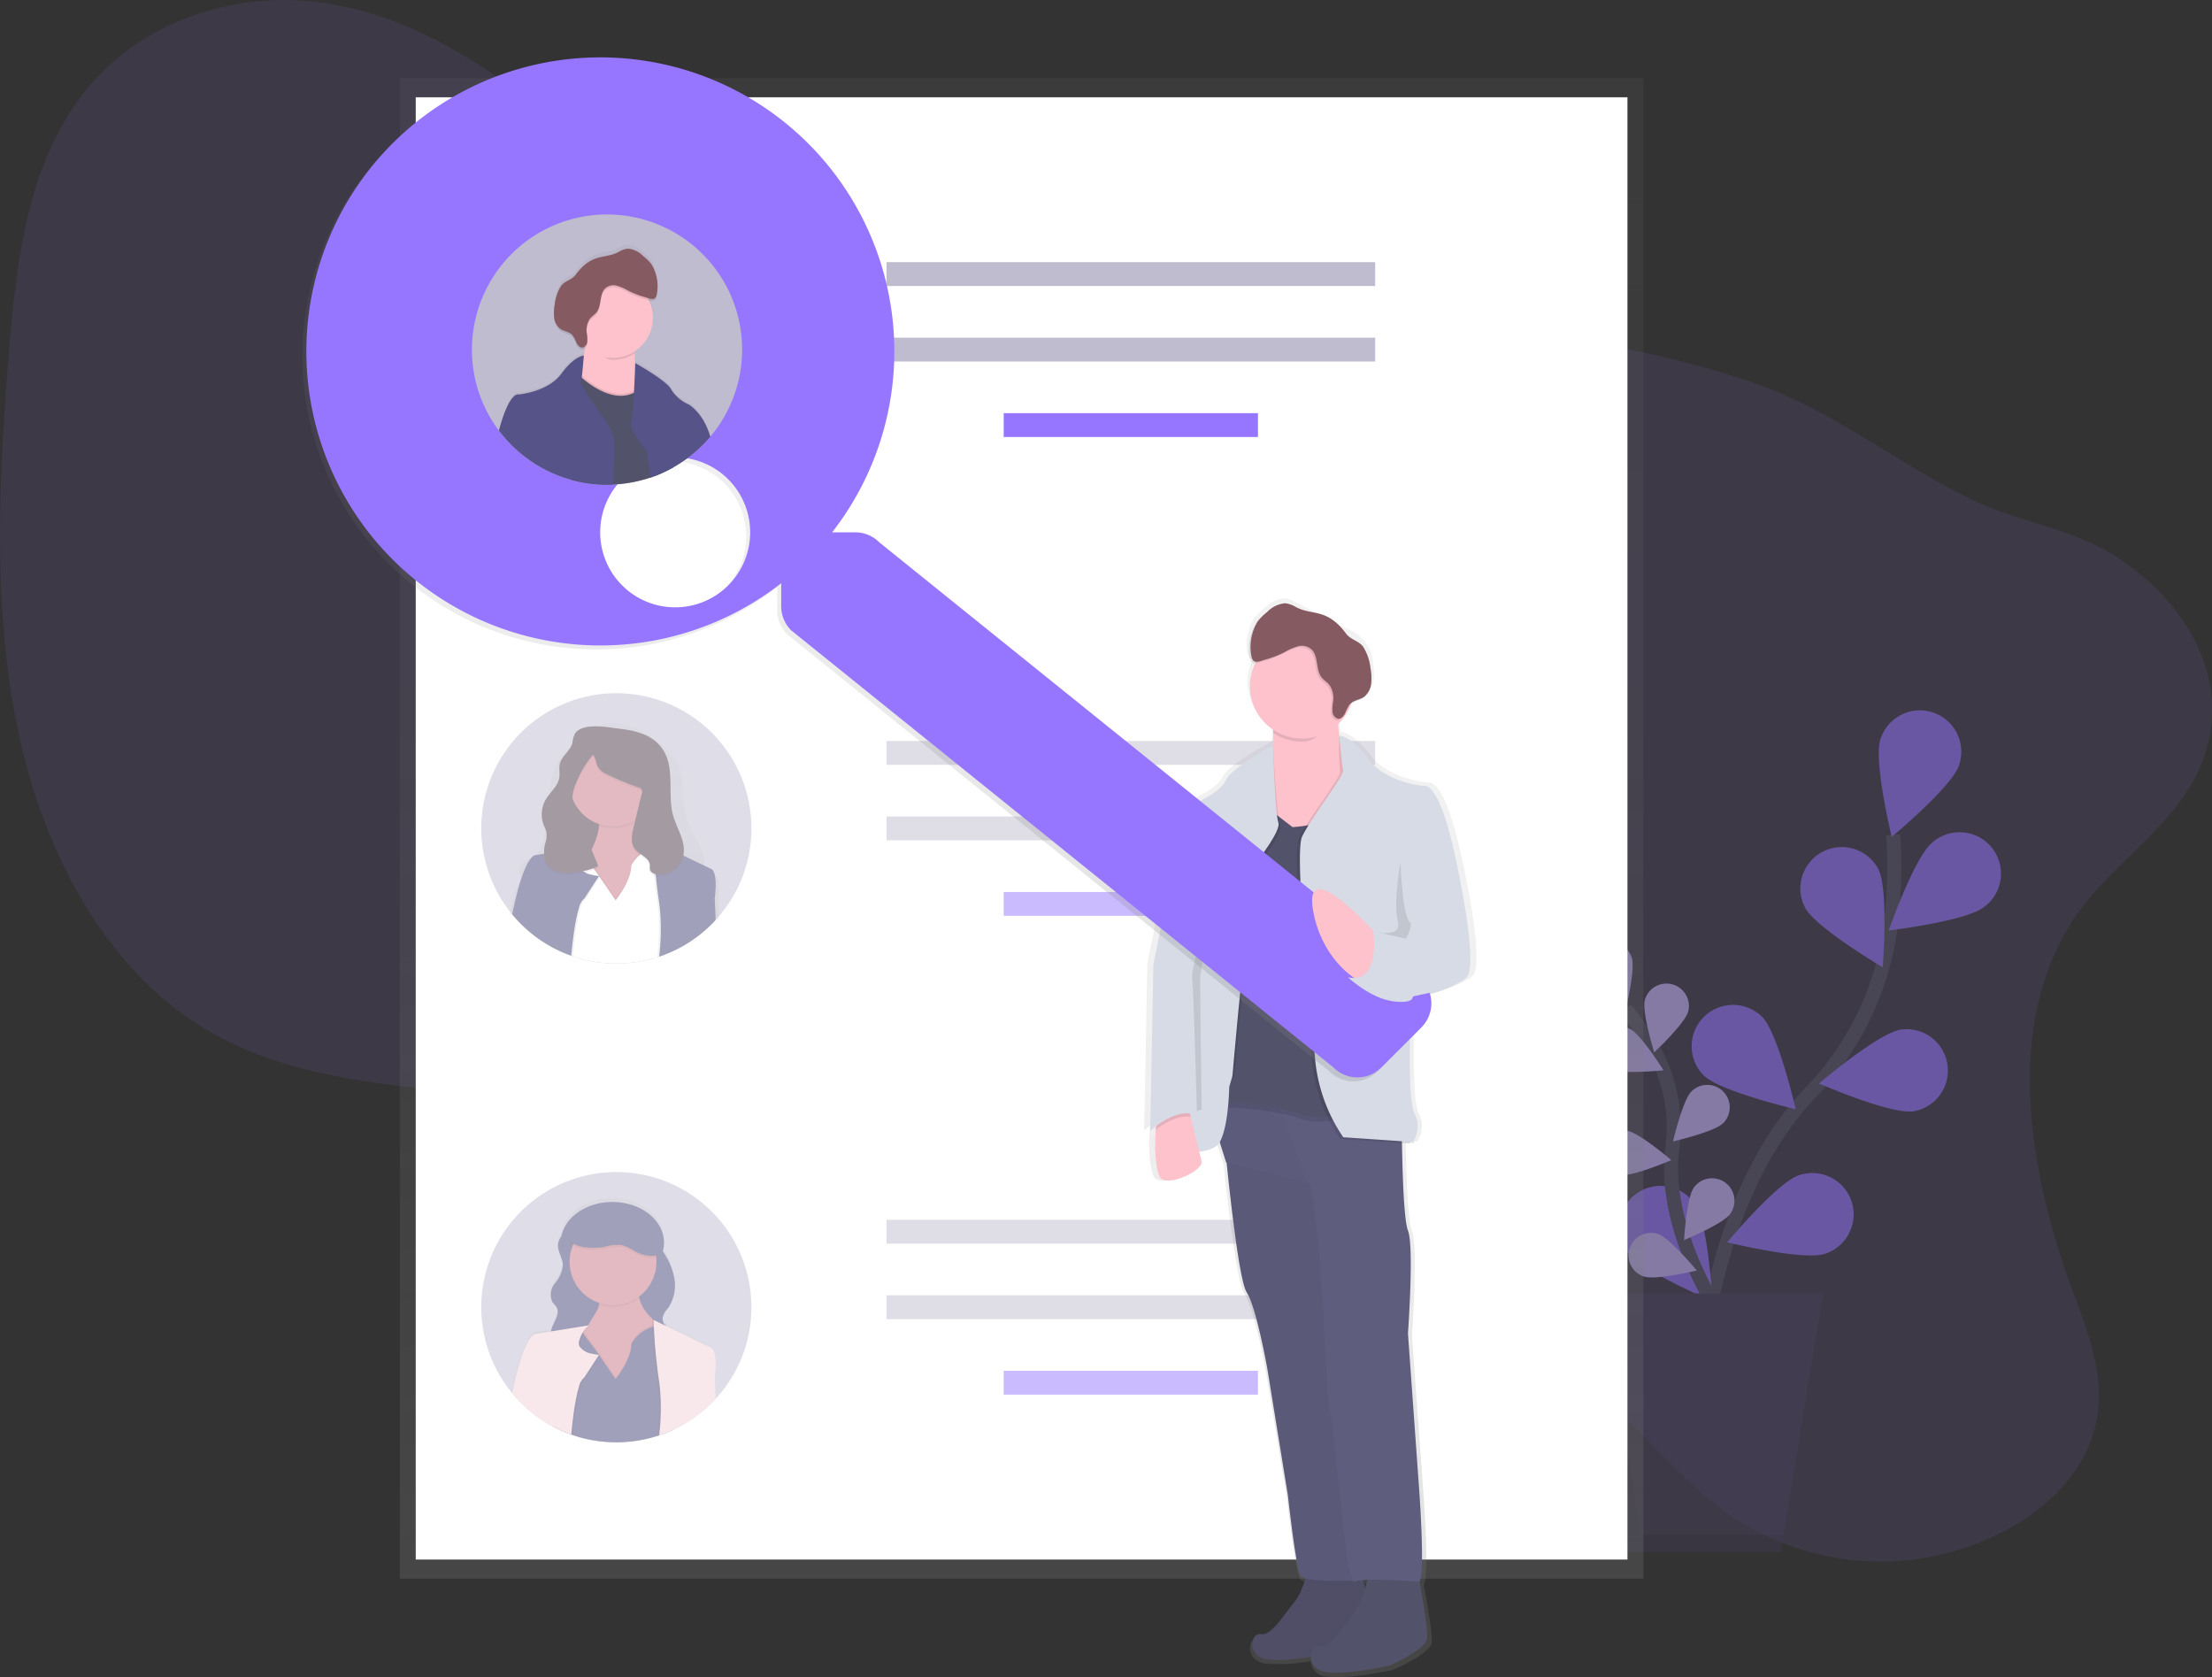 <svg xmlns="http://www.w3.org/2000/svg" xmlns:xlink="http://www.w3.org/1999/xlink" width="315" height="238.773" viewBox="0 0 315 238.773">
  <rect x="0" y="0" width="315" height="238.773" fill="#333333" stroke="none"/>
  <defs>
    <linearGradient id="linear-gradient" x1="0.5" y1="1" x2="0.5" gradientUnits="objectBoundingBox">
      <stop offset="0" stop-color="gray" stop-opacity="0.251"/>
      <stop offset="0.54" stop-color="gray" stop-opacity="0.122"/>
      <stop offset="1" stop-color="gray" stop-opacity="0.102"/>
    </linearGradient>
    <linearGradient id="linear-gradient-2" y1="1" y2="0" xlink:href="#linear-gradient"/>
    <linearGradient id="linear-gradient-3" x1="0" y1="0.5" x2="1" y2="0.5" xlink:href="#linear-gradient"/>
    <linearGradient id="linear-gradient-4" x1="2.581" y1="1" x2="2.581" y2="0" xlink:href="#linear-gradient"/>
    <linearGradient id="linear-gradient-5" y1="1" y2="0" xlink:href="#linear-gradient"/>
    <linearGradient id="linear-gradient-6" x1="-25.357" y1="1.001" x2="-25.357" y2="0" xlink:href="#linear-gradient"/>
  </defs>
  <g id="undraw_people_search_wctu" transform="translate(0 0.006)">
    <path id="Path_579" data-name="Path 579" d="M339.373,153.476c-11.075,15.2-7.42,36.887-1.018,54.168,2.144,5.785,4.58,11.9,3.468,18.2-1.358,7.694-7.74,13.459-14.373,16.6a38.087,38.087,0,0,1-37.2-2.4c-9.335-6.223-15.906-16.565-25.422-22.492-15.926-9.915-36.6-5.485-54.327,2.085-12.54,5.355-26.276,12.251-38.5,7.307-8.6-3.479-14.39-12.336-17.437-21.8-1.471-4.571-2.5-9.533-5.431-13.111a20.05,20.05,0,0,0-6.413-4.849c-21.609-11.315-49.4-4.243-70.354-16.868-14.144-8.526-22.947-25.071-26.6-42.466s-2.752-35.756-1.3-53.8c1.035-12.826,2.673-26.531,10.384-36.61C63.013,26.772,76.681,22.538,88.9,24.207s23.182,8.458,32.769,16.562c11.991,10.11,23.023,22.8,37.937,26.641,10.158,2.614,20.95.764,31.51-.054,17.652-1.363,35.241.206,52.723,1.98,16.735,1.7,33.586,3.593,49.436,9.157,11.216,3.938,20.107,11.38,30.667,16.466,6.882,3.315,14.455,4.085,20.933,8.368,7.994,5.276,15.219,14.622,12.874,25.838C355.536,139.827,345.256,145.411,339.373,153.476Z" transform="translate(-43.2 -23.86)" fill="#9676ff" opacity="0.1"/>
    <g id="Group_44" data-name="Group 44" transform="translate(223.408 101.211)" opacity="0.5">
      <path id="Path_580" data-name="Path 580" d="M898.19,524.118s.934-27.654,15.895-43.28a41.918,41.918,0,0,0,11.5-23.9,70.5,70.5,0,0,0,.351-12.891" transform="translate(-879.741 -426.403)" fill="none" stroke="#535461" stroke-miterlimit="10" stroke-width="2"/>
      <path id="Path_581" data-name="Path 581" d="M1000.441,389.415c-1.024,3.089-9.584,10.184-9.584,10.184s-2.622-10.809-1.6-13.895a5.891,5.891,0,1,1,11.182,3.708Z" transform="translate(-944.878 -381.666)" fill="#9676ff"/>
      <path id="Path_582" data-name="Path 582" d="M1007.578,453.4c-2.546,2.037-13.578,3.344-13.578,3.344s3.677-10.5,6.223-12.531a5.89,5.89,0,1,1,7.355,9.188Z" transform="translate(-948.448 -425.48)" fill="#9676ff"/>
      <path id="Path_583" data-name="Path 583" d="M972.321,553.521c-3.219.475-13.411-3.96-13.411-3.96s8.469-7.208,11.689-7.683a5.891,5.891,0,0,1,1.723,11.654Z" transform="translate(-923.284 -496.511)" fill="#9676ff"/>
      <path id="Path_584" data-name="Path 584" d="M926.579,625.813c-3.092,1.013-13.889-1.646-13.889-1.646s7.131-8.534,10.223-9.547a5.891,5.891,0,1,1,3.677,11.193Z" transform="translate(-890.139 -548.51)" fill="#9676ff"/>
      <path id="Path_585" data-name="Path 585" d="M950.13,458.7c1.5,2.885,11.092,8.534,11.092,8.534s.871-11.086-.631-13.974a5.89,5.89,0,0,0-10.45,5.437Z" transform="translate(-916.519 -430.731)" fill="#9676ff"/>
      <path id="Path_586" data-name="Path 586" d="M896.426,539.6c2.3,2.305,13.126,4.829,13.126,4.829s-2.487-10.84-4.781-13.145a5.89,5.89,0,0,0-8.345,8.314Z" transform="translate(-877.245 -487.72)" fill="#9676ff"/>
      <path id="Path_587" data-name="Path 587" d="M859.485,630.139c1.873,2.659,12.121,6.979,12.121,6.979s-.617-11.1-2.492-13.765a5.889,5.889,0,1,0-9.618,6.789Z" transform="translate(-851.137 -553.082)" fill="#9676ff"/>
      <path id="Path_588" data-name="Path 588" d="M875.144,575.629s-8.486-12.345-7-23.96a22.7,22.7,0,0,0-2.682-14.1,38.188,38.188,0,0,0-3.994-5.725" transform="translate(-853.408 -489.359)" fill="none" stroke="#535461" stroke-miterlimit="10" stroke-width="2"/>
      <path id="Path_589" data-name="Path 589" d="M848.87,500.371c.546,1.675-.9,7.519-.9,7.519s-4.619-3.864-5.165-5.536a3.189,3.189,0,1,1,6.062-1.98Z" transform="translate(-839.912 -465.217)" fill="#9676ff"/>
      <path id="Path_590" data-name="Path 590" d="M877.252,522.773c-.45,1.7-4.84,5.825-4.84,5.825s-1.776-5.754-1.327-7.457a3.19,3.19,0,0,1,6.167,1.632Z" transform="translate(-860.251 -479.984)" fill="#9676ff"/>
      <path id="Path_591" data-name="Path 591" d="M892.567,575.379c-1.247,1.242-7.117,2.585-7.117,2.585s1.369-5.864,2.62-7.106a3.19,3.19,0,1,1,4.5,4.526Z" transform="translate(-870.605 -516.675)" fill="#9676ff"/>
      <path id="Path_592" data-name="Path 592" d="M897.591,621.978c-1.021,1.434-6.591,3.745-6.591,3.745s.359-6.011,1.38-7.445a3.189,3.189,0,1,1,5.2,3.694Z" transform="translate(-874.585 -550.383)" fill="#9676ff"/>
      <path id="Path_593" data-name="Path 593" d="M849.306,546.655c1.581.775,7.57.153,7.57.153s-3.188-5.109-4.769-5.881a3.188,3.188,0,0,0-2.8,5.728Z" transform="translate(-843.402 -495.643)" fill="#9676ff"/>
      <path id="Path_594" data-name="Path 594" d="M851.96,599.2c1.743.266,7.27-2.119,7.27-2.119s-4.571-3.921-6.311-4.175a3.189,3.189,0,1,0-.959,6.305Z" transform="translate(-844.645 -533.125)" fill="#9676ff"/>
      <path id="Path_595" data-name="Path 595" d="M865.232,650.588c1.672.566,7.524-.849,7.524-.849s-3.841-4.636-5.513-5.194a3.189,3.189,0,1,0-2.011,6.054Z" transform="translate(-854.539 -570.065)" fill="#9676ff"/>
      <path id="Path_596" data-name="Path 596" d="M848.87,500.371c.546,1.675-.9,7.519-.9,7.519s-4.619-3.864-5.165-5.536a3.189,3.189,0,1,1,6.062-1.98Z" transform="translate(-839.912 -465.217)" fill="#fff" opacity="0.5"/>
      <path id="Path_597" data-name="Path 597" d="M877.252,522.773c-.45,1.7-4.84,5.825-4.84,5.825s-1.776-5.754-1.327-7.457a3.19,3.19,0,0,1,6.167,1.632Z" transform="translate(-860.251 -479.984)" fill="#fff" opacity="0.5"/>
      <path id="Path_598" data-name="Path 598" d="M892.567,575.379c-1.247,1.242-7.117,2.585-7.117,2.585s1.369-5.864,2.62-7.106a3.19,3.19,0,1,1,4.5,4.526Z" transform="translate(-870.605 -516.675)" fill="#fff" opacity="0.5"/>
      <path id="Path_599" data-name="Path 599" d="M897.591,621.978c-1.021,1.434-6.591,3.745-6.591,3.745s.359-6.011,1.38-7.445a3.189,3.189,0,1,1,5.2,3.694Z" transform="translate(-874.585 -550.383)" fill="#fff" opacity="0.5"/>
      <path id="Path_600" data-name="Path 600" d="M849.306,546.655c1.581.775,7.57.153,7.57.153s-3.188-5.109-4.769-5.881a3.188,3.188,0,0,0-2.8,5.728Z" transform="translate(-843.402 -495.643)" fill="#fff" opacity="0.5"/>
      <path id="Path_601" data-name="Path 601" d="M851.96,599.2c1.743.266,7.27-2.119,7.27-2.119s-4.571-3.921-6.311-4.175a3.189,3.189,0,1,0-.959,6.305Z" transform="translate(-844.645 -533.125)" fill="#fff" opacity="0.5"/>
      <path id="Path_602" data-name="Path 602" d="M865.232,650.588c1.672.566,7.524-.849,7.524-.849s-3.841-4.636-5.513-5.194a3.189,3.189,0,1,0-2.011,6.054Z" transform="translate(-854.539 -570.065)" fill="#fff" opacity="0.5"/>
      <path id="Path_603" data-name="Path 603" d="M795.8,687.791h24.138l6.036-36.811H789.77Z" transform="translate(-789.77 -568.048)" fill="#474059"/>
      <path id="Path_604" data-name="Path 604" d="M794.389,650.98l5.638,34.4h20.311l-.4,2.413H795.8L789.77,650.98Z" transform="translate(-789.77 -568.048)" opacity="0.1"/>
    </g>
    <rect id="Rectangle_1182" data-name="Rectangle 1182" width="177.081" height="213.657" transform="translate(56.938 11.11)" fill="url(#linear-gradient)"/>
    <rect id="Rectangle_1183" data-name="Rectangle 1183" width="172.555" height="208.198" transform="translate(59.201 13.843)" fill="#fff"/>
    <rect id="Rectangle_1184" data-name="Rectangle 1184" width="69.588" height="3.395" transform="translate(126.243 37.321)" fill="#c0bccf"/>
    <rect id="Rectangle_1185" data-name="Rectangle 1185" width="69.588" height="3.395" transform="translate(126.243 48.071)" fill="#c0bccf"/>
    <rect id="Rectangle_1186" data-name="Rectangle 1186" width="36.208" height="3.395" transform="translate(142.932 58.82)" fill="#9676ff"/>
    <rect id="Rectangle_1187" data-name="Rectangle 1187" width="69.588" height="3.395" transform="translate(126.243 105.495)" fill="#c0bccf" opacity="0.5"/>
    <rect id="Rectangle_1188" data-name="Rectangle 1188" width="69.588" height="3.395" transform="translate(126.243 116.244)" fill="#c0bccf" opacity="0.5"/>
    <rect id="Rectangle_1189" data-name="Rectangle 1189" width="36.208" height="3.395" transform="translate(142.932 126.994)" fill="#9676ff" opacity="0.5"/>
    <rect id="Rectangle_1190" data-name="Rectangle 1190" width="69.588" height="3.395" transform="translate(126.243 173.668)" fill="#c0bccf" opacity="0.5"/>
    <rect id="Rectangle_1191" data-name="Rectangle 1191" width="69.588" height="3.395" transform="translate(126.243 184.418)" fill="#c0bccf" opacity="0.5"/>
    <rect id="Rectangle_1192" data-name="Rectangle 1192" width="36.208" height="3.395" transform="translate(142.932 195.167)" fill="#9676ff" opacity="0.5"/>
    <g id="Group_45" data-name="Group 45" transform="translate(68.536 98.702)" opacity="0.5">
      <path id="Path_605" data-name="Path 605" d="M323.951,392.034a19.145,19.145,0,0,1-4.631,12.517c-.147.173-.3.342-.455.509q-.116.13-.238.255a18.872,18.872,0,0,1-2.054,1.864l-.051.037a18.8,18.8,0,0,1-3.649,2.24h0a18.959,18.959,0,0,1-2.048.82l-.257.082c-.158.054-.322.1-.484.147l-.065.02a19.329,19.329,0,0,1-10.622,0h-.028c-.283-.082-.566-.167-.826-.26l-.24-.085A18.655,18.655,0,0,1,295.644,409l-.054-.028a19.306,19.306,0,0,1-3.768-2.668l-.093-.088a17.98,17.98,0,0,1-1.644-1.7c-.068-.076-.133-.156-.2-.235-.125-.147-.243-.3-.362-.453a19.236,19.236,0,1,1,34.426-11.8Z" transform="translate(-285.48 -372.798)" fill="#c0bccf"/>
      <path id="Path_606" data-name="Path 606" d="M328.942,409.266l-1.46-.656a5.8,5.8,0,0,0,.028-.668,5.237,5.237,0,0,0,0-.566c-.144-1.488-1.092-2.784-1.762-4.144a11.772,11.772,0,0,1-1.151-3.96c-.178-1.7,0-3.457-.622-5.052a9.116,9.116,0,0,0-2.58-3.312,13.092,13.092,0,0,0-4.144-2.628,7.329,7.329,0,0,0-4.936-.133,10.651,10.651,0,0,0-3.556,2.569A11.949,11.949,0,0,0,306.75,393a9.885,9.885,0,0,0-1.132,3.457,52.864,52.864,0,0,0-.7,5.776c-.11,1.615-.283,3.448-1.663,4.438-.673.484-1.621.755-1.929,1.488a1.522,1.522,0,0,0-.1.693,2.546,2.546,0,0,0,.042.586c.02.113.042.223.071.337a24.8,24.8,0,0,0-1,3.021c-.207.764-.4,1.513-.566,2.24h.7l2.636.062h.037l2.829.065H306l2.636.062h.065l.761.054h.249l10.543.243h.057l.7.017h.246l2.11.048h0l3.112.071h.023l2.342.057h.73l-.124-2.455C329.963,409.5,328.942,409.266,328.942,409.266Zm-11.844-.3c0,2.082-2.229,4.631-2.229,4.631l-2.243-3.055.082-.119,2.161,2.942s2.229-2.546,2.229-4.631a2.453,2.453,0,0,1,.178-.306l.051.158A3.005,3.005,0,0,0,317.1,408.966Zm3.428,8.169a1.7,1.7,0,0,0-.02-.317c-.02-.1-.017-.2-.031-.3s-.025-.2-.04-.3-.034-.2-.054-.3-.04-.2-.062-.3a.474.474,0,0,0-.023-.1q-.047-.2-.1-.4c-.037-.133-.059-.215-.093-.32a.435.435,0,0,0-.045-.141c-.017-.045-.048-.153-.074-.229l-.051-.147c-.023-.065-.045-.133-.071-.2-.042-.119-.088-.235-.133-.354s-.093-.235-.141-.351c-.1-.238-.2-.472-.306-.71-.41-.917-.871-1.819-1.3-2.713a14.44,14.44,0,0,1-.605-1.437l-.054.071a3,3,0,0,0-.229.382c0,2.082-2.229,4.631-2.229,4.631l-2.243-3.055-1.963,2.829a2.289,2.289,0,0,0-.786,1.307c-.062.184-.122.388-.178.6-.04.144-.076.283-.11.444-.02.076-.037.153-.054.232l-.051.24v.037c-.034.164-.068.334-.1.506s-.068.371-.1.566q-.034.184-.059.365c-.04.235-.074.472-.108.71-.02.139-.04.283-.057.41l-.068.526c.144.433.306.849.472,1.284a2.02,2.02,0,0,1,.184.727,20.617,20.617,0,0,0,10.622,0,.094.094,0,0,1,0-.025,2.949,2.949,0,0,1-.068-.721h0a18.633,18.633,0,0,1,.283-2.025,6.916,6.916,0,0,0,.054-1v-.119c-.008-.108-.011-.2-.014-.3Zm0,0a1.7,1.7,0,0,0-.02-.317c-.02-.1-.017-.2-.031-.3s-.025-.2-.04-.3-.034-.2-.054-.3-.04-.2-.062-.3a.474.474,0,0,0-.023-.1q-.047-.2-.1-.4c-.037-.133-.059-.215-.093-.32a.435.435,0,0,0-.045-.141c-.017-.045-.048-.153-.074-.229l-.051-.147c-.023-.065-.045-.133-.071-.2-.042-.119-.088-.235-.133-.354s-.093-.235-.141-.351c-.1-.238-.2-.472-.306-.71-.41-.917-.871-1.819-1.3-2.713a14.44,14.44,0,0,1-.605-1.437l-.054.071a3,3,0,0,0-.229.382c0,2.082-2.229,4.631-2.229,4.631l-2.243-3.055-1.963,2.829a2.289,2.289,0,0,0-.786,1.307c-.062.184-.122.388-.178.6-.04.144-.076.283-.11.444-.02.076-.037.153-.054.232l-.051.24v.037c-.034.164-.068.334-.1.506s-.068.371-.1.566q-.034.184-.059.365c-.04.235-.074.472-.108.71-.02.139-.04.283-.057.41l-.068.526c.144.433.306.849.472,1.284a2.02,2.02,0,0,1,.184.727,20.617,20.617,0,0,0,10.622,0,.094.094,0,0,1,0-.025,2.949,2.949,0,0,1-.068-.721h0a18.633,18.633,0,0,1,.283-2.025,6.916,6.916,0,0,0,.054-1v-.119c-.008-.108-.011-.2-.014-.3Zm0,0a1.7,1.7,0,0,0-.02-.317c-.02-.1-.017-.2-.031-.3s-.025-.2-.04-.3-.034-.2-.054-.3-.04-.2-.062-.3a.474.474,0,0,0-.023-.1q-.047-.2-.1-.4c-.037-.133-.059-.215-.093-.32a.435.435,0,0,0-.045-.141c-.017-.045-.048-.153-.074-.229l-.051-.147c-.023-.065-.045-.133-.071-.2-.042-.119-.088-.235-.133-.354s-.093-.235-.141-.351c-.1-.238-.2-.472-.306-.71-.41-.917-.871-1.819-1.3-2.713a14.44,14.44,0,0,1-.605-1.437l-.054.071a3,3,0,0,0-.229.382c0,2.082-2.229,4.631-2.229,4.631l-2.243-3.055-1.963,2.829a2.289,2.289,0,0,0-.786,1.307c-.062.184-.122.388-.178.6-.04.144-.076.283-.11.444-.02.076-.037.153-.054.232l-.051.24v.037c-.034.164-.068.334-.1.506s-.068.371-.1.566q-.034.184-.059.365c-.04.235-.074.472-.108.71-.02.139-.04.283-.057.41l-.068.526c.144.433.306.849.472,1.284a2.02,2.02,0,0,1,.184.727,20.617,20.617,0,0,0,10.622,0,.094.094,0,0,1,0-.025,2.949,2.949,0,0,1-.068-.721h0a18.633,18.633,0,0,1,.283-2.025,6.916,6.916,0,0,0,.054-1v-.119c-.008-.108-.011-.2-.014-.3Zm0,0a1.7,1.7,0,0,0-.02-.317c-.02-.1-.017-.2-.031-.3s-.025-.2-.04-.3-.034-.2-.054-.3-.04-.2-.062-.3a.474.474,0,0,0-.023-.1q-.047-.2-.1-.4c-.037-.133-.059-.215-.093-.32a.435.435,0,0,0-.045-.141c-.017-.045-.048-.153-.074-.229l-.051-.147c-.023-.065-.045-.133-.071-.2-.042-.119-.088-.235-.133-.354s-.093-.235-.141-.351c-.1-.238-.2-.472-.306-.71-.41-.917-.871-1.819-1.3-2.713a14.44,14.44,0,0,1-.605-1.437l-.054.071a3,3,0,0,0-.229.382c0,2.082-2.229,4.631-2.229,4.631l-2.243-3.055-1.963,2.829a2.289,2.289,0,0,0-.786,1.307c-.062.184-.122.388-.178.6-.04.144-.076.283-.11.444-.02.076-.037.153-.054.232l-.051.24v.037c-.034.164-.068.334-.1.506s-.068.371-.1.566q-.034.184-.059.365c-.04.235-.074.472-.108.71-.02.139-.04.283-.057.41l-.068.526c.144.433.306.849.472,1.284a2.02,2.02,0,0,1,.184.727,20.617,20.617,0,0,0,10.622,0,.094.094,0,0,1,0-.025,2.949,2.949,0,0,1-.068-.721h0a18.633,18.633,0,0,1,.283-2.025,6.916,6.916,0,0,0,.054-1v-.119c-.008-.108-.011-.2-.014-.3Z" transform="translate(-295.735 -383.54)" fill="url(#linear-gradient-2)"/>
      <rect id="Rectangle_1193" data-name="Rectangle 1193" width="13.012" height="8.769" transform="translate(11.881 13.864)" fill="#493545"/>
      <path id="Path_607" data-name="Path 607" d="M342.3,435.3l-5.445,7.672-5.691-.5s-7.426.492-2.475-5.2c2.379-2.735,3.157-5.015,3.324-6.642a5.143,5.143,0,0,0-.354-2.761l6.187-.741a4.616,4.616,0,0,0-.1,2.583C338.516,432.936,342.3,435.3,342.3,435.3Z" transform="translate(-315.244 -411.768)" fill="#c77485"/>
      <path id="Path_608" data-name="Path 608" d="M349.575,429.7a6.184,6.184,0,0,1-5.731.922,5.144,5.144,0,0,0-.354-2.761l6.187-.741A4.616,4.616,0,0,0,349.575,429.7Z" transform="translate(-327.08 -411.754)" opacity="0.1"/>
      <circle id="Ellipse_170" data-name="Ellipse 170" cx="6.187" cy="6.187" r="6.187" transform="translate(12.577 6.58)" fill="#c77485"/>
      <path id="Path_609" data-name="Path 609" d="M337.938,451.095l-.144-.566-.124-.5-.184-.735-.034-.136-.028-.113s.147-.444-.823-.3l-.181.031c-.153.031-.331.074-.535.13l-.184.057-.243.076h0a5.3,5.3,0,0,0-2.054,1.239,4.628,4.628,0,0,0-.687.832c-.02.028-.034.054-.051.076a2.669,2.669,0,0,0-.178.328c0,2.229-2.229,4.95-2.229,4.95l-2.175-3.143-.042-.062-.518-.753-.184-.243-.062-.085-1.131-1.519-.283-.379-.093-.127-.139-.184-.325-.433-1.273.744-1.7.99-.99,6.435v.178l.031.532.207,3.5v.048l-.362,1.448.054.028a18.649,18.649,0,0,0,2.659,1.177l.24.085c.283.093.549.178.826.26a1,1,0,0,1,.023.127v-.122a19.331,19.331,0,0,0,10.622,0l.065-.02c.161-.045.325-.093.484-.147l.257-.082a18.946,18.946,0,0,0,2.048-.82l.238-5.063.17-3.652v-.209Z" transform="translate(-311.11 -427.242)" opacity="0.1"/>
      <path id="Path_610" data-name="Path 610" d="M336.059,461.136a1.956,1.956,0,0,0-.02-.339c-.02-.113-.017-.212-.031-.32s-.025-.215-.04-.323-.034-.215-.054-.322-.04-.215-.062-.322a.484.484,0,0,0-.023-.108c-.031-.141-.065-.283-.1-.427s-.059-.229-.093-.342a.482.482,0,0,0-.045-.15c-.017-.048-.048-.164-.074-.246l-.051-.158c-.023-.071-.045-.141-.071-.212-.042-.127-.088-.252-.133-.379s-.093-.252-.141-.376c-.1-.255-.2-.506-.305-.758-.41-.979-.871-1.943-1.3-2.9a16.035,16.035,0,0,1-.605-1.536l-.054.076a3.266,3.266,0,0,0-.229.407c0,2.226-2.229,4.95-2.229,4.95l-2.243-3.267L326.2,457.1a2.465,2.465,0,0,0-.786,1.4c-.062.2-.122.413-.178.642-.04.153-.076.314-.11.475-.02.082-.037.164-.054.249l-.051.257v.04c-.034.175-.068.356-.1.54s-.068.4-.1.6q-.034.2-.059.39c-.04.252-.074.506-.108.758-.02.147-.04.283-.057.438l-.068.566c.144.464.306.922.472,1.372a2.28,2.28,0,0,1,.184.778,19.33,19.33,0,0,0,10.622,0,.107.107,0,0,1,0-.028,3.367,3.367,0,0,1-.068-.772h0a21.219,21.219,0,0,1,.283-2.164,7.914,7.914,0,0,0,.054-1.064v-.127C336.065,461.34,336.062,461.238,336.059,461.136Zm0,0a1.956,1.956,0,0,0-.02-.339c-.02-.113-.017-.212-.031-.32s-.025-.215-.04-.323-.034-.215-.054-.322-.04-.215-.062-.322a.484.484,0,0,0-.023-.108c-.031-.141-.065-.283-.1-.427s-.059-.229-.093-.342a.482.482,0,0,0-.045-.15c-.017-.048-.048-.164-.074-.246l-.051-.158c-.023-.071-.045-.141-.071-.212-.042-.127-.088-.252-.133-.379s-.093-.252-.141-.376c-.1-.255-.2-.506-.305-.758-.41-.979-.871-1.943-1.3-2.9a16.035,16.035,0,0,1-.605-1.536l-.054.076a3.266,3.266,0,0,0-.229.407c0,2.226-2.229,4.95-2.229,4.95l-2.243-3.267L326.2,457.1a2.465,2.465,0,0,0-.786,1.4c-.062.2-.122.413-.178.642-.04.153-.076.314-.11.475-.02.082-.037.164-.054.249l-.051.257v.04c-.034.175-.068.356-.1.54s-.068.4-.1.6q-.034.2-.059.39c-.04.252-.074.506-.108.758-.02.147-.04.283-.057.438l-.068.566c.144.464.306.922.472,1.372a2.28,2.28,0,0,1,.184.778,19.33,19.33,0,0,0,10.622,0,.107.107,0,0,1,0-.028,3.367,3.367,0,0,1-.068-.772h0a21.219,21.219,0,0,1,.283-2.164,7.914,7.914,0,0,0,.054-1.064v-.127C336.065,461.34,336.062,461.238,336.059,461.136Zm0,0a1.956,1.956,0,0,0-.02-.339c-.02-.113-.017-.212-.031-.32s-.025-.215-.04-.323-.034-.215-.054-.322-.04-.215-.062-.322a.484.484,0,0,0-.023-.108c-.031-.141-.065-.283-.1-.427s-.059-.229-.093-.342a.482.482,0,0,0-.045-.15c-.017-.048-.048-.164-.074-.246l-.051-.158c-.023-.071-.045-.141-.071-.212-.042-.127-.088-.252-.133-.379s-.093-.252-.141-.376c-.1-.255-.2-.506-.305-.758-.41-.979-.871-1.943-1.3-2.9a16.035,16.035,0,0,1-.605-1.536l-.054.076a3.266,3.266,0,0,0-.229.407c0,2.226-2.229,4.95-2.229,4.95l-2.243-3.267L326.2,457.1a2.465,2.465,0,0,0-.786,1.4c-.062.2-.122.413-.178.642-.04.153-.076.314-.11.475-.02.082-.037.164-.054.249l-.051.257v.04c-.034.175-.068.356-.1.54s-.068.4-.1.6q-.034.2-.059.39c-.04.252-.074.506-.108.758-.02.147-.04.283-.057.438l-.068.566c.144.464.306.922.472,1.372a2.28,2.28,0,0,1,.184.778,19.33,19.33,0,0,0,10.622,0,.107.107,0,0,1,0-.028,3.367,3.367,0,0,1-.068-.772h0a21.219,21.219,0,0,1,.283-2.164,7.914,7.914,0,0,0,.054-1.064v-.127C336.065,461.34,336.062,461.238,336.059,461.136Zm3-5.31-1.01-4.031-.173-.69-.048-.19h0l-.246-.984a.177.177,0,0,0,0-.025h0a.226.226,0,0,0-.02-.127c-.037-.074-.13-.15-.348-.17a1.765,1.765,0,0,0-.249,0h0a4.31,4.31,0,0,0-.727.136c-.116.031-.24.065-.373.107l-.243.076H335.6a5.4,5.4,0,0,0-1.782.99,4.808,4.808,0,0,0-.905,1l-.054.076a3.272,3.272,0,0,0-.229.407c0,2.226-2.229,4.95-2.229,4.95l-2.243-3.267-.127-.184-.023-.031-.325-.478-.246-.328-.065-.085-1.16-1.547h0l-.368-.5v-.017l-.127-.173-.243-.322-.849.495-2.122,1.236-.979,6.368v.068l.028.464.209,3.545v.2l-.32,1.276a18.645,18.645,0,0,0,2.659,1.177l.24.085c.283.093.549.178.826.26a1.006,1.006,0,0,1,.023.127V465.6a19.329,19.329,0,0,0,10.622,0l.065-.02c.161-.045.325-.093.484-.147l.257-.082a18.945,18.945,0,0,0,2.048-.82h0l.235-5.058.17-3.612Zm-13.912,9.768a1.012,1.012,0,0,1,.023.127V465.6Zm10.913-4.458a1.956,1.956,0,0,0-.02-.339c-.02-.113-.017-.212-.031-.32s-.025-.215-.04-.323-.034-.215-.054-.322-.04-.215-.062-.322a.484.484,0,0,0-.023-.108c-.031-.141-.065-.283-.1-.427s-.059-.229-.093-.342a.482.482,0,0,0-.045-.15c-.017-.048-.048-.164-.074-.246l-.051-.158c-.023-.071-.045-.141-.071-.212-.042-.127-.088-.252-.133-.379s-.093-.252-.141-.376c-.1-.255-.2-.506-.305-.758-.41-.979-.871-1.943-1.3-2.9a16.035,16.035,0,0,1-.605-1.536l-.054.076a3.266,3.266,0,0,0-.229.407c0,2.226-2.229,4.95-2.229,4.95l-2.243-3.267L326.2,457.1a2.465,2.465,0,0,0-.786,1.4c-.062.2-.122.413-.178.642-.04.153-.076.314-.11.475-.02.082-.037.164-.054.249l-.051.257v.04c-.034.175-.068.356-.1.54s-.068.4-.1.6q-.034.2-.059.39c-.04.252-.074.506-.108.758-.02.147-.04.283-.057.438l-.068.566c.144.464.306.922.472,1.372a2.28,2.28,0,0,1,.184.778,19.33,19.33,0,0,0,10.622,0,.107.107,0,0,1,0-.028,3.367,3.367,0,0,1-.068-.772h0a21.219,21.219,0,0,1,.283-2.164,7.914,7.914,0,0,0,.054-1.064v-.127C336.065,461.34,336.062,461.238,336.059,461.136Zm0,0a1.956,1.956,0,0,0-.02-.339c-.02-.113-.017-.212-.031-.32s-.025-.215-.04-.323-.034-.215-.054-.322-.04-.215-.062-.322a.484.484,0,0,0-.023-.108c-.031-.141-.065-.283-.1-.427s-.059-.229-.093-.342a.482.482,0,0,0-.045-.15c-.017-.048-.048-.164-.074-.246l-.051-.158c-.023-.071-.045-.141-.071-.212-.042-.127-.088-.252-.133-.379s-.093-.252-.141-.376c-.1-.255-.2-.506-.305-.758-.41-.979-.871-1.943-1.3-2.9a16.035,16.035,0,0,1-.605-1.536l-.054.076a3.266,3.266,0,0,0-.229.407c0,2.226-2.229,4.95-2.229,4.95l-2.243-3.267L326.2,457.1a2.465,2.465,0,0,0-.786,1.4c-.062.2-.122.413-.178.642-.04.153-.076.314-.11.475-.02.082-.037.164-.054.249l-.051.257v.04c-.034.175-.068.356-.1.54s-.068.4-.1.6q-.034.2-.059.39c-.04.252-.074.506-.108.758-.02.147-.04.283-.057.438l-.068.566c.144.464.306.922.472,1.372a2.28,2.28,0,0,1,.184.778,19.33,19.33,0,0,0,10.622,0,.107.107,0,0,1,0-.028,3.367,3.367,0,0,1-.068-.772h0a21.219,21.219,0,0,1,.283-2.164,7.914,7.914,0,0,0,.054-1.064v-.127C336.065,461.34,336.062,461.238,336.059,461.136Zm0,0a1.956,1.956,0,0,0-.02-.339c-.02-.113-.017-.212-.031-.32s-.025-.215-.04-.323-.034-.215-.054-.322-.04-.215-.062-.322a.484.484,0,0,0-.023-.108c-.031-.141-.065-.283-.1-.427s-.059-.229-.093-.342a.482.482,0,0,0-.045-.15c-.017-.048-.048-.164-.074-.246l-.051-.158c-.023-.071-.045-.141-.071-.212-.042-.127-.088-.252-.133-.379s-.093-.252-.141-.376c-.1-.255-.2-.506-.305-.758-.41-.979-.871-1.943-1.3-2.9a16.035,16.035,0,0,1-.605-1.536l-.054.076a3.266,3.266,0,0,0-.229.407c0,2.226-2.229,4.95-2.229,4.95l-2.243-3.267L326.2,457.1a2.465,2.465,0,0,0-.786,1.4c-.062.2-.122.413-.178.642-.04.153-.076.314-.11.475-.02.082-.037.164-.054.249l-.051.257v.04c-.034.175-.068.356-.1.54s-.068.4-.1.6q-.034.2-.059.39c-.04.252-.074.506-.108.758-.02.147-.04.283-.057.438l-.068.566c.144.464.306.922.472,1.372a2.28,2.28,0,0,1,.184.778,19.33,19.33,0,0,0,10.622,0,.107.107,0,0,1,0-.028,3.367,3.367,0,0,1-.068-.772h0a21.219,21.219,0,0,1,.283-2.164,7.914,7.914,0,0,0,.054-1.064v-.127C336.065,461.34,336.062,461.238,336.059,461.136Zm0,0a1.956,1.956,0,0,0-.02-.339c-.02-.113-.017-.212-.031-.32s-.025-.215-.04-.323-.034-.215-.054-.322-.04-.215-.062-.322a.484.484,0,0,0-.023-.108c-.031-.141-.065-.283-.1-.427s-.059-.229-.093-.342a.482.482,0,0,0-.045-.15c-.017-.048-.048-.164-.074-.246l-.051-.158c-.023-.071-.045-.141-.071-.212-.042-.127-.088-.252-.133-.379s-.093-.252-.141-.376c-.1-.255-.2-.506-.305-.758-.41-.979-.871-1.943-1.3-2.9a16.035,16.035,0,0,1-.605-1.536l-.054.076a3.266,3.266,0,0,0-.229.407c0,2.226-2.229,4.95-2.229,4.95l-2.243-3.267L326.2,457.1a2.465,2.465,0,0,0-.786,1.4c-.062.2-.122.413-.178.642-.04.153-.076.314-.11.475-.02.082-.037.164-.054.249l-.051.257v.04c-.034.175-.068.356-.1.54s-.068.4-.1.6q-.034.2-.059.39c-.04.252-.074.506-.108.758-.02.147-.04.283-.057.438l-.068.566c.144.464.306.922.472,1.372a2.28,2.28,0,0,1,.184.778,19.33,19.33,0,0,0,10.622,0,.107.107,0,0,1,0-.028,3.367,3.367,0,0,1-.068-.772h0a21.219,21.219,0,0,1,.283-2.164,7.914,7.914,0,0,0,.054-1.064v-.127C336.065,461.34,336.062,461.238,336.059,461.136Zm0,0a1.956,1.956,0,0,0-.02-.339c-.02-.113-.017-.212-.031-.32s-.025-.215-.04-.323-.034-.215-.054-.322-.04-.215-.062-.322a.484.484,0,0,0-.023-.108c-.031-.141-.065-.283-.1-.427s-.059-.229-.093-.342a.482.482,0,0,0-.045-.15c-.017-.048-.048-.164-.074-.246l-.051-.158c-.023-.071-.045-.141-.071-.212-.042-.127-.088-.252-.133-.379s-.093-.252-.141-.376c-.1-.255-.2-.506-.305-.758-.41-.979-.871-1.943-1.3-2.9a16.035,16.035,0,0,1-.605-1.536l-.054.076a3.266,3.266,0,0,0-.229.407c0,2.226-2.229,4.95-2.229,4.95l-2.243-3.267L326.2,457.1a2.465,2.465,0,0,0-.786,1.4c-.062.2-.122.413-.178.642-.04.153-.076.314-.11.475-.02.082-.037.164-.054.249l-.051.257v.04c-.034.175-.068.356-.1.54s-.068.4-.1.6q-.034.2-.059.39c-.04.252-.074.506-.108.758-.02.147-.04.283-.057.438l-.068.566c.144.464.306.922.472,1.372a2.28,2.28,0,0,1,.184.778,19.33,19.33,0,0,0,10.622,0,.107.107,0,0,1,0-.028,3.367,3.367,0,0,1-.068-.772h0a21.219,21.219,0,0,1,.283-2.164,7.914,7.914,0,0,0,.054-1.064v-.127C336.065,461.34,336.062,461.238,336.059,461.136Zm0,0a1.956,1.956,0,0,0-.02-.339c-.02-.113-.017-.212-.031-.32s-.025-.215-.04-.323-.034-.215-.054-.322-.04-.215-.062-.322a.484.484,0,0,0-.023-.108c-.031-.141-.065-.283-.1-.427s-.059-.229-.093-.342a.482.482,0,0,0-.045-.15c-.017-.048-.048-.164-.074-.246l-.051-.158c-.023-.071-.045-.141-.071-.212-.042-.127-.088-.252-.133-.379s-.093-.252-.141-.376c-.1-.255-.2-.506-.305-.758-.41-.979-.871-1.943-1.3-2.9a16.035,16.035,0,0,1-.605-1.536l-.054.076a3.266,3.266,0,0,0-.229.407c0,2.226-2.229,4.95-2.229,4.95l-2.243-3.267L326.2,457.1a2.465,2.465,0,0,0-.786,1.4c-.062.2-.122.413-.178.642-.04.153-.076.314-.11.475-.02.082-.037.164-.054.249l-.051.257v.04c-.034.175-.068.356-.1.54s-.068.4-.1.6q-.034.2-.059.39c-.04.252-.074.506-.108.758-.02.147-.04.283-.057.438l-.068.566c.144.464.306.922.472,1.372a2.28,2.28,0,0,1,.184.778,19.33,19.33,0,0,0,10.622,0,.107.107,0,0,1,0-.028,3.367,3.367,0,0,1-.068-.772h0a21.219,21.219,0,0,1,.283-2.164,7.914,7.914,0,0,0,.054-1.064v-.127C336.065,461.34,336.062,461.238,336.059,461.136Zm0,0a1.956,1.956,0,0,0-.02-.339c-.02-.113-.017-.212-.031-.32s-.025-.215-.04-.323-.034-.215-.054-.322-.04-.215-.062-.322a.484.484,0,0,0-.023-.108c-.031-.141-.065-.283-.1-.427s-.059-.229-.093-.342a.482.482,0,0,0-.045-.15c-.017-.048-.048-.164-.074-.246l-.051-.158c-.023-.071-.045-.141-.071-.212-.042-.127-.088-.252-.133-.379s-.093-.252-.141-.376c-.1-.255-.2-.506-.305-.758-.41-.979-.871-1.943-1.3-2.9a16.035,16.035,0,0,1-.605-1.536l-.054.076a3.266,3.266,0,0,0-.229.407c0,2.226-2.229,4.95-2.229,4.95l-2.243-3.267L326.2,457.1a2.465,2.465,0,0,0-.786,1.4c-.062.2-.122.413-.178.642-.04.153-.076.314-.11.475-.02.082-.037.164-.054.249l-.051.257v.04c-.034.175-.068.356-.1.54s-.068.4-.1.6q-.034.2-.059.39c-.04.252-.074.506-.108.758-.02.147-.04.283-.057.438l-.068.566c.144.464.306.922.472,1.372a2.28,2.28,0,0,1,.184.778,19.33,19.33,0,0,0,10.622,0,.107.107,0,0,1,0-.028,3.367,3.367,0,0,1-.068-.772h0a21.219,21.219,0,0,1,.283-2.164,7.914,7.914,0,0,0,.054-1.064v-.127C336.065,461.34,336.062,461.238,336.059,461.136Zm0,0a1.956,1.956,0,0,0-.02-.339c-.02-.113-.017-.212-.031-.32s-.025-.215-.04-.323-.034-.215-.054-.322-.04-.215-.062-.322a.484.484,0,0,0-.023-.108c-.031-.141-.065-.283-.1-.427s-.059-.229-.093-.342a.482.482,0,0,0-.045-.15c-.017-.048-.048-.164-.074-.246l-.051-.158c-.023-.071-.045-.141-.071-.212-.042-.127-.088-.252-.133-.379s-.093-.252-.141-.376c-.1-.255-.2-.506-.305-.758-.41-.979-.871-1.943-1.3-2.9a16.035,16.035,0,0,1-.605-1.536l-.054.076a3.266,3.266,0,0,0-.229.407c0,2.226-2.229,4.95-2.229,4.95l-2.243-3.267L326.2,457.1a2.465,2.465,0,0,0-.786,1.4c-.062.2-.122.413-.178.642-.04.153-.076.314-.11.475-.02.082-.037.164-.054.249l-.051.257v.04c-.034.175-.068.356-.1.54s-.068.4-.1.6q-.034.2-.059.39c-.04.252-.074.506-.108.758-.02.147-.04.283-.057.438l-.068.566c.144.464.306.922.472,1.372a2.28,2.28,0,0,1,.184.778,19.33,19.33,0,0,0,10.622,0,.107.107,0,0,1,0-.028,3.367,3.367,0,0,1-.068-.772h0a21.219,21.219,0,0,1,.283-2.164,7.914,7.914,0,0,0,.054-1.064v-.127C336.065,461.34,336.062,461.238,336.059,461.136Z" transform="translate(-311.268 -427.878)" fill="#fff"/>
      <path id="Path_611" data-name="Path 611" d="M314.056,454.078l-.19-.025a6.894,6.894,0,0,1-.849-.17l-.1-.028c-.69-.2-1.446-.546-1.615-1.163a1.1,1.1,0,0,1,.017-.6,5.169,5.169,0,0,1,.385-.973V451.1a1.331,1.331,0,0,1,.071-.127,2.829,2.829,0,0,1,1.021-1.112l-.339.054-2.874.467-4.455.719s-.792-.158-1.87,2.812a.46.46,0,0,1-.037.11c-.26.727-.535,1.635-.818,2.769-.2.786-.373,1.559-.538,2.308-.048.226-.1.45-.141.67a17.969,17.969,0,0,0,1.644,1.7l.093.088a19.308,19.308,0,0,0,3.768,2.668l.054.028a18.659,18.659,0,0,0,2.659,1.177l.24.085c.051-.523.107-1.1.175-1.7a.484.484,0,0,1,.023-.178l.068-.566c.017-.144.037-.283.057-.438.034-.252.068-.506.107-.758q.025-.2.059-.39c.031-.2.065-.4.1-.6s.065-.365.1-.54v-.04l.051-.257c.017-.085.034-.167.054-.249.034-.161.071-.322.11-.475.057-.229.116-.444.178-.642a2.418,2.418,0,0,1,.786-1.4l1.963-3.018.082-.127.037-.056Z" transform="translate(-297.126 -428.061)" opacity="0.1"/>
      <path id="Path_612" data-name="Path 612" d="M313.387,454.1l-2.085,3.2a2.392,2.392,0,0,0-.772,1.355c-.065.209-.13.439-.192.679a33.833,33.833,0,0,0-.639,3.7.44.44,0,0,1-.023.17c-.1.786-.175,1.559-.24,2.24a18.653,18.653,0,0,1-2.659-1.177l-.054-.028a19.31,19.31,0,0,1-3.768-2.668l-.093-.088a17.974,17.974,0,0,1-1.644-1.7c-.068-.076-.133-.156-.2-.235.031-.147.062-.283.1-.441.161-.75.339-1.519.535-2.3a27.871,27.871,0,0,1,.962-3.168.867.867,0,0,1,.037-.09c1-2.577,1.723-2.433,1.723-2.433l4.7-.758,2.97-.481-.093.054a3.012,3.012,0,0,0-.818.871l-.082.139c-.034.054-.065.113-.1.173a5.014,5.014,0,0,0-.39.99,1.041,1.041,0,0,0,.068.809,2.7,2.7,0,0,0,1.745,1.013l.11.028A7.1,7.1,0,0,0,313.387,454.1Z" transform="translate(-296.624 -428.075)" fill="#444176"/>
      <path id="Path_613" data-name="Path 613" d="M380.285,457.986l-.116-2.512c.5-3.96-.5-4.206-.5-4.206L378.5,450.7h-.031l-4.733-2.294-.184-.091-.057-.025h0l-.617-.3h0l-.39-.19-.73-.354-.246-.119v.982c0,.283.025.614.048,1,.051.967.144,2.263.311,3.791.093.885.212,1.853.359,2.891.088.614.15,1.225.19,1.822a32.061,32.061,0,0,1-.187,6.025l.257-.082a18.948,18.948,0,0,0,2.048-.82h0a18.8,18.8,0,0,0,3.649-2.24l.051-.037a18.88,18.88,0,0,0,2.054-1.864Z" transform="translate(-347.174 -426.247)" opacity="0.1"/>
      <path id="Path_614" data-name="Path 614" d="M381.15,457.95l-.116-2.518c.5-3.96-.5-4.206-.5-4.206l-1.414-.685H379.1l-4.747-2.3-.218-.1-.042-.02-.348-.17-.461-.223-.911-.441v.4h0v.5c0,.283.025.653.051,1.075.048.9.133,2.085.283,3.491.1.965.229,2.037.4,3.191q.13.925.187,1.83a32.017,32.017,0,0,1-.175,5.94,18.957,18.957,0,0,0,2.048-.82h0a18.8,18.8,0,0,0,3.649-2.24l.051-.037a18.872,18.872,0,0,0,2.054-1.864q.124-.124.238-.255Z" transform="translate(-347.791 -426.211)" fill="#444176"/>
      <path id="Path_615" data-name="Path 615" d="M320.673,391.429a4.116,4.116,0,0,0-.388,1.414c-.3,1.106-1.5,1.8-1.776,2.914-.161.651.025,1.341-.085,2-.2,1.219-1.315,2.045-1.938,3.112a4.2,4.2,0,0,0-.257,3.649,5.846,5.846,0,0,1,.359.922,3.369,3.369,0,0,1-.088,1.414,4.483,4.483,0,0,0,.057,3.024,2.894,2.894,0,0,0,2.119,1.358,8.234,8.234,0,0,0,2.594-.119,7.5,7.5,0,0,0,2.71-.792l-3.064-7.394a6.172,6.172,0,0,1-.622-2.328,5.116,5.116,0,0,1,.382-1.737,15.049,15.049,0,0,1,2.546-4.4c.444.515.41,1.3.781,1.87a2.949,2.949,0,0,0,1.262.942,41.809,41.809,0,0,0,4.467,1.867.586.586,0,0,1,.436.871l-1.154,4.764c-.255,1.049-.478,2.263.175,3.112s2.127,1.25,2.136,2.345a3.741,3.741,0,0,0,0,.521c.076.512.685.758,1.2.784a3.584,3.584,0,0,0,3.6-2.933c.283-1.873-.956-3.6-1.474-5.423-.871-3.069.283-6.67-1.428-9.366-1.386-2.187-3.912-2.781-6.311-3.052C325.225,390.572,321.858,389.865,320.673,391.429Z" transform="translate(-307.316 -385.448)" opacity="0.1"/>
      <path id="Path_616" data-name="Path 616" d="M320.673,390.429a4.117,4.117,0,0,0-.388,1.414c-.3,1.106-1.5,1.8-1.776,2.914-.161.651.025,1.341-.085,2-.2,1.219-1.315,2.045-1.938,3.112a4.2,4.2,0,0,0-.257,3.649,5.847,5.847,0,0,1,.359.922,3.369,3.369,0,0,1-.088,1.414,4.483,4.483,0,0,0,.057,3.024,2.894,2.894,0,0,0,2.119,1.358,8.234,8.234,0,0,0,2.594-.119,7.506,7.506,0,0,0,2.71-.792l-3.064-7.394a6.173,6.173,0,0,1-.622-2.328,5.117,5.117,0,0,1,.382-1.737,15.048,15.048,0,0,1,2.546-4.4c.444.515.41,1.3.781,1.87a2.95,2.95,0,0,0,1.262.942,41.8,41.8,0,0,0,4.467,1.867.586.586,0,0,1,.436.871l-1.154,4.764c-.255,1.049-.478,2.263.175,3.112s2.127,1.25,2.136,2.345a3.741,3.741,0,0,0,0,.521c.076.512.685.758,1.2.784a3.584,3.584,0,0,0,3.6-2.933c.283-1.873-.956-3.6-1.474-5.423-.871-3.069.283-6.67-1.428-9.366-1.386-2.187-3.912-2.781-6.311-3.052C325.225,389.572,321.858,388.865,320.673,390.429Z" transform="translate(-307.316 -384.731)" fill="#493545"/>
    </g>
    <g id="Group_46" data-name="Group 46" transform="translate(68.536 166.876)" opacity="0.5">
      <path id="Path_617" data-name="Path 617" d="M323.951,633.034a19.145,19.145,0,0,1-4.631,12.517c-.147.173-.3.342-.455.509q-.116.13-.238.255a18.875,18.875,0,0,1-2.054,1.864l-.051.037a18.8,18.8,0,0,1-3.649,2.24h0a18.946,18.946,0,0,1-2.048.82l-.257.082c-.158.054-.322.1-.484.147l-.065.02a19.329,19.329,0,0,1-10.622,0h-.028c-.283-.082-.566-.167-.826-.26l-.24-.085A18.661,18.661,0,0,1,295.644,650l-.054-.028a19.3,19.3,0,0,1-3.768-2.667l-.093-.088a17.985,17.985,0,0,1-1.644-1.7c-.068-.076-.133-.156-.2-.235-.125-.147-.243-.3-.362-.453a19.236,19.236,0,1,1,34.426-11.8Z" transform="translate(-285.48 -613.798)" fill="#c0bccf"/>
      <path id="Path_618" data-name="Path 618" d="M329.969,654.775l-.116-2.546c.5-4.025-.5-4.277-.5-4.277l-1.414-.7-.028-.014-4.747-2.339-.218-.108-.028-.116s.093-.283-.376-.331a1.723,1.723,0,0,1-.119-.721,3.092,3.092,0,0,1,.778-1.414,5.81,5.81,0,0,0,.931-4.122,9.693,9.693,0,0,0-1.578-3.983l-.091-.133a4.791,4.791,0,0,0,.167-1.25c0-3.256-3.293-5.9-7.355-5.9-3.677,0-6.741,2.175-7.273,5.013a2.578,2.578,0,0,0-.224.351c-.747,1.4.407,2.441.444,3.836a4.96,4.96,0,0,1-1.132,2.6,2.6,2.6,0,0,0-.365,2.7c.173.266.433.467.588.744.546.965-.362,2.071-.693,3.129a2.985,2.985,0,0,0-.091.376l-2.184.356s-.721-.147-1.723,2.472a.883.883,0,0,0-.037.093,28.661,28.661,0,0,0-.962,3.222q-.293,1.2-.535,2.339c-.034.15-.065.3-.1.45.065.079.13.161.2.238a18.16,18.16,0,0,0,1.644,1.731l.093.09a19.317,19.317,0,0,0,3.768,2.713l.054.028a18.507,18.507,0,0,0,2.659,1.2l.24.085c.283.1.549.181.826.266a1.026,1.026,0,0,1,.023.13v-.124a19.028,19.028,0,0,0,10.622,0l.065-.02c.161-.045.325-.1.484-.15l.257-.082a19.082,19.082,0,0,0,5.7-3.112l.051-.037a19,19,0,0,0,2.054-1.9q.124-.124.238-.257Z" transform="translate(-296.61 -623.144)" fill="url(#linear-gradient-3)"/>
      <path id="Path_619" data-name="Path 619" d="M322.115,648.544a4.76,4.76,0,0,1-1.132,2.546,2.52,2.52,0,0,0-.365,2.656c.173.26.433.461.588.733.546.948-.362,2.037-.693,3.078a3.864,3.864,0,0,0,.866,3.522,9.372,9.372,0,0,0,3.032,2.215,27.061,27.061,0,0,0,7.5,2.67,7.183,7.183,0,0,0,4.113-.184,4.373,4.373,0,0,0,2.469-4.809c-.325-1.488-1.414-2.685-1.98-4.09a1.916,1.916,0,0,1-.187-.885,2.99,2.99,0,0,1,.778-1.386,5.657,5.657,0,0,0,.917-4.025,9.449,9.449,0,0,0-1.578-3.921,4.3,4.3,0,0,0-1.132-1.245,4.962,4.962,0,0,0-2.116-.639c-3.072-.43-6.254-.9-9.352-1.058a2.007,2.007,0,0,0-2.181,1.058C320.927,646.145,322.078,647.172,322.115,648.544Z" transform="translate(-310.497 -635.251)" fill="#444176"/>
      <path id="Path_620" data-name="Path 620" d="M346.11,675.667l-5.83,8.291-5.691-.5s-.187,1.98-2.475-5.2c-1.279-4.014,1.321-2.619,1.833-3.731s1.414-2.093,1.491-2.914a5.143,5.143,0,0,0-.354-2.761l6.187-.741a4.617,4.617,0,0,0-.1,2.583C341.943,673.922,346.11,675.667,346.11,675.667Z" transform="translate(-318.671 -652.754)" fill="#c77485"/>
      <ellipse id="Ellipse_171" data-name="Ellipse 171" cx="7.355" cy="5.799" rx="7.355" ry="5.799" transform="translate(11.315 4.247)" fill="#444176"/>
      <path id="Path_621" data-name="Path 621" d="M349.575,670.7a6.183,6.183,0,0,1-5.731.922,5.144,5.144,0,0,0-.354-2.761l6.187-.741A4.616,4.616,0,0,0,349.575,670.7Z" transform="translate(-327.08 -652.754)" opacity="0.1"/>
      <circle id="Ellipse_172" data-name="Ellipse 172" cx="6.187" cy="6.187" r="6.187" transform="translate(12.577 6.58)" fill="#c77485"/>
      <path id="Path_622" data-name="Path 622" d="M337.938,692.095l-.144-.566-.124-.5-.184-.736-.034-.136-.028-.113s.147-.444-.823-.3l-.181.031c-.153.031-.331.074-.535.13l-.184.057-.243.076h0a5.3,5.3,0,0,0-2.054,1.239,4.627,4.627,0,0,0-.687.832c-.02.028-.034.054-.051.076a2.674,2.674,0,0,0-.178.328c0,2.229-2.229,4.95-2.229,4.95l-2.175-3.143-.042-.062-.518-.752-.184-.243-.062-.085-1.131-1.519-.283-.379-.093-.127-.139-.184-.325-.433-1.273.744-1.7.99-.99,6.435v.178l.031.532.207,3.5v.048l-.362,1.448.054.028a18.646,18.646,0,0,0,2.659,1.177l.24.085c.283.093.549.178.826.26a1,1,0,0,1,.023.127v-.122a19.329,19.329,0,0,0,10.622,0l.065-.02c.161-.045.325-.093.484-.147l.257-.082a18.947,18.947,0,0,0,2.048-.82l.238-5.063.17-3.652v-.209Z" transform="translate(-311.11 -668.242)" opacity="0.1"/>
      <path id="Path_623" data-name="Path 623" d="M336.059,702.136a1.955,1.955,0,0,0-.02-.339c-.02-.113-.017-.212-.031-.32s-.025-.215-.04-.323-.034-.215-.054-.322-.04-.215-.062-.323a.485.485,0,0,0-.023-.108c-.031-.141-.065-.283-.1-.427s-.059-.229-.093-.342a.483.483,0,0,0-.045-.15c-.017-.048-.048-.164-.074-.246l-.051-.158c-.023-.071-.045-.141-.071-.212-.042-.127-.088-.252-.133-.379s-.093-.252-.141-.376c-.1-.255-.2-.506-.305-.758-.41-.979-.871-1.943-1.3-2.9a16.023,16.023,0,0,1-.605-1.536l-.054.076a3.261,3.261,0,0,0-.229.407c0,2.226-2.229,4.95-2.229,4.95l-2.243-3.267L326.2,698.1a2.466,2.466,0,0,0-.786,1.4c-.062.2-.122.413-.178.642-.04.153-.076.314-.11.475-.02.082-.037.164-.054.249l-.051.257v.04c-.034.175-.068.356-.1.54s-.068.4-.1.6q-.034.2-.059.39c-.04.252-.074.506-.108.758-.02.147-.04.283-.057.438l-.068.566c.144.464.306.922.472,1.372a2.281,2.281,0,0,1,.184.778,19.33,19.33,0,0,0,10.622,0,.107.107,0,0,1,0-.028,3.368,3.368,0,0,1-.068-.772h0a21.216,21.216,0,0,1,.283-2.164,7.911,7.911,0,0,0,.054-1.063v-.127C336.065,702.34,336.062,702.238,336.059,702.136Zm0,0a1.955,1.955,0,0,0-.02-.339c-.02-.113-.017-.212-.031-.32s-.025-.215-.04-.323-.034-.215-.054-.322-.04-.215-.062-.323a.485.485,0,0,0-.023-.108c-.031-.141-.065-.283-.1-.427s-.059-.229-.093-.342a.483.483,0,0,0-.045-.15c-.017-.048-.048-.164-.074-.246l-.051-.158c-.023-.071-.045-.141-.071-.212-.042-.127-.088-.252-.133-.379s-.093-.252-.141-.376c-.1-.255-.2-.506-.305-.758-.41-.979-.871-1.943-1.3-2.9a16.023,16.023,0,0,1-.605-1.536l-.054.076a3.261,3.261,0,0,0-.229.407c0,2.226-2.229,4.95-2.229,4.95l-2.243-3.267L326.2,698.1a2.466,2.466,0,0,0-.786,1.4c-.062.2-.122.413-.178.642-.04.153-.076.314-.11.475-.02.082-.037.164-.054.249l-.051.257v.04c-.034.175-.068.356-.1.54s-.068.4-.1.6q-.034.2-.059.39c-.04.252-.074.506-.108.758-.02.147-.04.283-.057.438l-.068.566c.144.464.306.922.472,1.372a2.281,2.281,0,0,1,.184.778,19.33,19.33,0,0,0,10.622,0,.107.107,0,0,1,0-.028,3.368,3.368,0,0,1-.068-.772h0a21.216,21.216,0,0,1,.283-2.164,7.911,7.911,0,0,0,.054-1.063v-.127C336.065,702.34,336.062,702.238,336.059,702.136Zm0,0a1.955,1.955,0,0,0-.02-.339c-.02-.113-.017-.212-.031-.32s-.025-.215-.04-.323-.034-.215-.054-.322-.04-.215-.062-.323a.485.485,0,0,0-.023-.108c-.031-.141-.065-.283-.1-.427s-.059-.229-.093-.342a.483.483,0,0,0-.045-.15c-.017-.048-.048-.164-.074-.246l-.051-.158c-.023-.071-.045-.141-.071-.212-.042-.127-.088-.252-.133-.379s-.093-.252-.141-.376c-.1-.255-.2-.506-.305-.758-.41-.979-.871-1.943-1.3-2.9a16.023,16.023,0,0,1-.605-1.536l-.054.076a3.261,3.261,0,0,0-.229.407c0,2.226-2.229,4.95-2.229,4.95l-2.243-3.267L326.2,698.1a2.466,2.466,0,0,0-.786,1.4c-.062.2-.122.413-.178.642-.04.153-.076.314-.11.475-.02.082-.037.164-.054.249l-.051.257v.04c-.034.175-.068.356-.1.54s-.068.4-.1.6q-.034.2-.059.39c-.04.252-.074.506-.108.758-.02.147-.04.283-.057.438l-.068.566c.144.464.306.922.472,1.372a2.281,2.281,0,0,1,.184.778,19.33,19.33,0,0,0,10.622,0,.107.107,0,0,1,0-.028,3.368,3.368,0,0,1-.068-.772h0a21.216,21.216,0,0,1,.283-2.164,7.911,7.911,0,0,0,.054-1.063v-.127C336.065,702.34,336.062,702.238,336.059,702.136Zm3-5.31-1.01-4.031-.173-.69-.048-.19h0l-.246-.984a.178.178,0,0,0,0-.026h0a.226.226,0,0,0-.02-.127c-.037-.074-.13-.15-.348-.17a1.765,1.765,0,0,0-.249,0h0a4.313,4.313,0,0,0-.727.136c-.116.031-.24.065-.373.108l-.243.076H335.6a5.4,5.4,0,0,0-1.782.99,4.809,4.809,0,0,0-.905,1l-.054.076a3.275,3.275,0,0,0-.229.407c0,2.226-2.229,4.95-2.229,4.95l-2.243-3.267-.127-.184-.023-.031-.325-.478-.246-.328-.065-.085-1.16-1.547h0l-.368-.5v-.017l-.127-.172-.243-.323-.849.495-2.122,1.236-.979,6.368v.068l.028.464.209,3.544v.2l-.32,1.276a18.662,18.662,0,0,0,2.659,1.177l.24.085c.283.094.549.178.826.26a1,1,0,0,1,.023.127V706.6a19.329,19.329,0,0,0,10.622,0l.065-.02c.161-.045.325-.093.484-.147l.257-.082a18.939,18.939,0,0,0,2.048-.82h0l.235-5.058.17-3.612Zm-13.912,9.768a1,1,0,0,1,.023.127V706.6Zm10.913-4.458a1.955,1.955,0,0,0-.02-.339c-.02-.113-.017-.212-.031-.32s-.025-.215-.04-.323-.034-.215-.054-.322-.04-.215-.062-.323a.485.485,0,0,0-.023-.108c-.031-.141-.065-.283-.1-.427s-.059-.229-.093-.342a.483.483,0,0,0-.045-.15c-.017-.048-.048-.164-.074-.246l-.051-.158c-.023-.071-.045-.141-.071-.212-.042-.127-.088-.252-.133-.379s-.093-.252-.141-.376c-.1-.255-.2-.506-.305-.758-.41-.979-.871-1.943-1.3-2.9a16.023,16.023,0,0,1-.605-1.536l-.054.076a3.261,3.261,0,0,0-.229.407c0,2.226-2.229,4.95-2.229,4.95l-2.243-3.267L326.2,698.1a2.466,2.466,0,0,0-.786,1.4c-.062.2-.122.413-.178.642-.04.153-.076.314-.11.475-.02.082-.037.164-.054.249l-.051.257v.04c-.034.175-.068.356-.1.54s-.068.4-.1.6q-.034.2-.059.39c-.04.252-.074.506-.108.758-.02.147-.04.283-.057.438l-.068.566c.144.464.306.922.472,1.372a2.281,2.281,0,0,1,.184.778,19.33,19.33,0,0,0,10.622,0,.107.107,0,0,1,0-.028,3.368,3.368,0,0,1-.068-.772h0a21.216,21.216,0,0,1,.283-2.164,7.911,7.911,0,0,0,.054-1.063v-.127C336.065,702.34,336.062,702.238,336.059,702.136Zm0,0a1.955,1.955,0,0,0-.02-.339c-.02-.113-.017-.212-.031-.32s-.025-.215-.04-.323-.034-.215-.054-.322-.04-.215-.062-.323a.485.485,0,0,0-.023-.108c-.031-.141-.065-.283-.1-.427s-.059-.229-.093-.342a.483.483,0,0,0-.045-.15c-.017-.048-.048-.164-.074-.246l-.051-.158c-.023-.071-.045-.141-.071-.212-.042-.127-.088-.252-.133-.379s-.093-.252-.141-.376c-.1-.255-.2-.506-.305-.758-.41-.979-.871-1.943-1.3-2.9a16.023,16.023,0,0,1-.605-1.536l-.054.076a3.261,3.261,0,0,0-.229.407c0,2.226-2.229,4.95-2.229,4.95l-2.243-3.267L326.2,698.1a2.466,2.466,0,0,0-.786,1.4c-.062.2-.122.413-.178.642-.04.153-.076.314-.11.475-.02.082-.037.164-.054.249l-.051.257v.04c-.034.175-.068.356-.1.54s-.068.4-.1.6q-.034.2-.059.39c-.04.252-.074.506-.108.758-.02.147-.04.283-.057.438l-.068.566c.144.464.306.922.472,1.372a2.281,2.281,0,0,1,.184.778,19.33,19.33,0,0,0,10.622,0,.107.107,0,0,1,0-.028,3.368,3.368,0,0,1-.068-.772h0a21.216,21.216,0,0,1,.283-2.164,7.911,7.911,0,0,0,.054-1.063v-.127C336.065,702.34,336.062,702.238,336.059,702.136Zm0,0a1.955,1.955,0,0,0-.02-.339c-.02-.113-.017-.212-.031-.32s-.025-.215-.04-.323-.034-.215-.054-.322-.04-.215-.062-.323a.485.485,0,0,0-.023-.108c-.031-.141-.065-.283-.1-.427s-.059-.229-.093-.342a.483.483,0,0,0-.045-.15c-.017-.048-.048-.164-.074-.246l-.051-.158c-.023-.071-.045-.141-.071-.212-.042-.127-.088-.252-.133-.379s-.093-.252-.141-.376c-.1-.255-.2-.506-.305-.758-.41-.979-.871-1.943-1.3-2.9a16.023,16.023,0,0,1-.605-1.536l-.054.076a3.261,3.261,0,0,0-.229.407c0,2.226-2.229,4.95-2.229,4.95l-2.243-3.267L326.2,698.1a2.466,2.466,0,0,0-.786,1.4c-.062.2-.122.413-.178.642-.04.153-.076.314-.11.475-.02.082-.037.164-.054.249l-.051.257v.04c-.034.175-.068.356-.1.54s-.068.4-.1.6q-.034.2-.059.39c-.04.252-.074.506-.108.758-.02.147-.04.283-.057.438l-.068.566c.144.464.306.922.472,1.372a2.281,2.281,0,0,1,.184.778,19.33,19.33,0,0,0,10.622,0,.107.107,0,0,1,0-.028,3.368,3.368,0,0,1-.068-.772h0a21.216,21.216,0,0,1,.283-2.164,7.911,7.911,0,0,0,.054-1.063v-.127C336.065,702.34,336.062,702.238,336.059,702.136Zm0,0a1.955,1.955,0,0,0-.02-.339c-.02-.113-.017-.212-.031-.32s-.025-.215-.04-.323-.034-.215-.054-.322-.04-.215-.062-.323a.485.485,0,0,0-.023-.108c-.031-.141-.065-.283-.1-.427s-.059-.229-.093-.342a.483.483,0,0,0-.045-.15c-.017-.048-.048-.164-.074-.246l-.051-.158c-.023-.071-.045-.141-.071-.212-.042-.127-.088-.252-.133-.379s-.093-.252-.141-.376c-.1-.255-.2-.506-.305-.758-.41-.979-.871-1.943-1.3-2.9a16.023,16.023,0,0,1-.605-1.536l-.054.076a3.261,3.261,0,0,0-.229.407c0,2.226-2.229,4.95-2.229,4.95l-2.243-3.267L326.2,698.1a2.466,2.466,0,0,0-.786,1.4c-.062.2-.122.413-.178.642-.04.153-.076.314-.11.475-.02.082-.037.164-.054.249l-.051.257v.04c-.034.175-.068.356-.1.54s-.068.4-.1.6q-.034.2-.059.39c-.04.252-.074.506-.108.758-.02.147-.04.283-.057.438l-.068.566c.144.464.306.922.472,1.372a2.281,2.281,0,0,1,.184.778,19.33,19.33,0,0,0,10.622,0,.107.107,0,0,1,0-.028,3.368,3.368,0,0,1-.068-.772h0a21.216,21.216,0,0,1,.283-2.164,7.911,7.911,0,0,0,.054-1.063v-.127C336.065,702.34,336.062,702.238,336.059,702.136Zm0,0a1.955,1.955,0,0,0-.02-.339c-.02-.113-.017-.212-.031-.32s-.025-.215-.04-.323-.034-.215-.054-.322-.04-.215-.062-.323a.485.485,0,0,0-.023-.108c-.031-.141-.065-.283-.1-.427s-.059-.229-.093-.342a.483.483,0,0,0-.045-.15c-.017-.048-.048-.164-.074-.246l-.051-.158c-.023-.071-.045-.141-.071-.212-.042-.127-.088-.252-.133-.379s-.093-.252-.141-.376c-.1-.255-.2-.506-.305-.758-.41-.979-.871-1.943-1.3-2.9a16.023,16.023,0,0,1-.605-1.536l-.054.076a3.261,3.261,0,0,0-.229.407c0,2.226-2.229,4.95-2.229,4.95l-2.243-3.267L326.2,698.1a2.466,2.466,0,0,0-.786,1.4c-.062.2-.122.413-.178.642-.04.153-.076.314-.11.475-.02.082-.037.164-.054.249l-.051.257v.04c-.034.175-.068.356-.1.54s-.068.4-.1.6q-.034.2-.059.39c-.04.252-.074.506-.108.758-.02.147-.04.283-.057.438l-.068.566c.144.464.306.922.472,1.372a2.281,2.281,0,0,1,.184.778,19.33,19.33,0,0,0,10.622,0,.107.107,0,0,1,0-.028,3.368,3.368,0,0,1-.068-.772h0a21.216,21.216,0,0,1,.283-2.164,7.911,7.911,0,0,0,.054-1.063v-.127C336.065,702.34,336.062,702.238,336.059,702.136Zm0,0a1.955,1.955,0,0,0-.02-.339c-.02-.113-.017-.212-.031-.32s-.025-.215-.04-.323-.034-.215-.054-.322-.04-.215-.062-.323a.485.485,0,0,0-.023-.108c-.031-.141-.065-.283-.1-.427s-.059-.229-.093-.342a.483.483,0,0,0-.045-.15c-.017-.048-.048-.164-.074-.246l-.051-.158c-.023-.071-.045-.141-.071-.212-.042-.127-.088-.252-.133-.379s-.093-.252-.141-.376c-.1-.255-.2-.506-.305-.758-.41-.979-.871-1.943-1.3-2.9a16.023,16.023,0,0,1-.605-1.536l-.054.076a3.261,3.261,0,0,0-.229.407c0,2.226-2.229,4.95-2.229,4.95l-2.243-3.267L326.2,698.1a2.466,2.466,0,0,0-.786,1.4c-.062.2-.122.413-.178.642-.04.153-.076.314-.11.475-.02.082-.037.164-.054.249l-.051.257v.04c-.034.175-.068.356-.1.54s-.068.4-.1.6q-.034.2-.059.39c-.04.252-.074.506-.108.758-.02.147-.04.283-.057.438l-.068.566c.144.464.306.922.472,1.372a2.281,2.281,0,0,1,.184.778,19.33,19.33,0,0,0,10.622,0,.107.107,0,0,1,0-.028,3.368,3.368,0,0,1-.068-.772h0a21.216,21.216,0,0,1,.283-2.164,7.911,7.911,0,0,0,.054-1.063v-.127C336.065,702.34,336.062,702.238,336.059,702.136Zm0,0a1.955,1.955,0,0,0-.02-.339c-.02-.113-.017-.212-.031-.32s-.025-.215-.04-.323-.034-.215-.054-.322-.04-.215-.062-.323a.485.485,0,0,0-.023-.108c-.031-.141-.065-.283-.1-.427s-.059-.229-.093-.342a.483.483,0,0,0-.045-.15c-.017-.048-.048-.164-.074-.246l-.051-.158c-.023-.071-.045-.141-.071-.212-.042-.127-.088-.252-.133-.379s-.093-.252-.141-.376c-.1-.255-.2-.506-.305-.758-.41-.979-.871-1.943-1.3-2.9a16.023,16.023,0,0,1-.605-1.536l-.054.076a3.261,3.261,0,0,0-.229.407c0,2.226-2.229,4.95-2.229,4.95l-2.243-3.267L326.2,698.1a2.466,2.466,0,0,0-.786,1.4c-.062.2-.122.413-.178.642-.04.153-.076.314-.11.475-.02.082-.037.164-.054.249l-.051.257v.04c-.034.175-.068.356-.1.54s-.068.4-.1.6q-.034.2-.059.39c-.04.252-.074.506-.108.758-.02.147-.04.283-.057.438l-.068.566c.144.464.306.922.472,1.372a2.281,2.281,0,0,1,.184.778,19.33,19.33,0,0,0,10.622,0,.107.107,0,0,1,0-.028,3.368,3.368,0,0,1-.068-.772h0a21.216,21.216,0,0,1,.283-2.164,7.911,7.911,0,0,0,.054-1.063v-.127C336.065,702.34,336.062,702.238,336.059,702.136Zm0,0a1.955,1.955,0,0,0-.02-.339c-.02-.113-.017-.212-.031-.32s-.025-.215-.04-.323-.034-.215-.054-.322-.04-.215-.062-.323a.485.485,0,0,0-.023-.108c-.031-.141-.065-.283-.1-.427s-.059-.229-.093-.342a.483.483,0,0,0-.045-.15c-.017-.048-.048-.164-.074-.246l-.051-.158c-.023-.071-.045-.141-.071-.212-.042-.127-.088-.252-.133-.379s-.093-.252-.141-.376c-.1-.255-.2-.506-.305-.758-.41-.979-.871-1.943-1.3-2.9a16.023,16.023,0,0,1-.605-1.536l-.054.076a3.261,3.261,0,0,0-.229.407c0,2.226-2.229,4.95-2.229,4.95l-2.243-3.267L326.2,698.1a2.466,2.466,0,0,0-.786,1.4c-.062.2-.122.413-.178.642-.04.153-.076.314-.11.475-.02.082-.037.164-.054.249l-.051.257v.04c-.034.175-.068.356-.1.54s-.068.4-.1.6q-.034.2-.059.39c-.04.252-.074.506-.108.758-.02.147-.04.283-.057.438l-.068.566c.144.464.306.922.472,1.372a2.281,2.281,0,0,1,.184.778,19.33,19.33,0,0,0,10.622,0,.107.107,0,0,1,0-.028,3.368,3.368,0,0,1-.068-.772h0a21.216,21.216,0,0,1,.283-2.164,7.911,7.911,0,0,0,.054-1.063v-.127C336.065,702.34,336.062,702.238,336.059,702.136Z" transform="translate(-311.268 -668.878)" fill="#444176"/>
      <path id="Path_624" data-name="Path 624" d="M314.056,695.078l-.19-.026a6.889,6.889,0,0,1-.849-.17l-.1-.028c-.69-.2-1.446-.546-1.615-1.163a1.1,1.1,0,0,1,.017-.6,5.168,5.168,0,0,1,.385-.973V692.1a1.318,1.318,0,0,1,.071-.127,2.829,2.829,0,0,1,1.021-1.112l-.339.054-2.874.467-4.455.719s-.792-.158-1.87,2.812a.459.459,0,0,1-.037.11c-.26.727-.535,1.635-.818,2.769-.2.786-.373,1.559-.538,2.308-.048.226-.1.45-.141.67a17.965,17.965,0,0,0,1.644,1.7l.093.088a19.307,19.307,0,0,0,3.768,2.667l.054.028a18.65,18.65,0,0,0,2.659,1.177l.24.085c.051-.523.107-1.1.175-1.7a.483.483,0,0,1,.023-.178l.068-.566c.017-.144.037-.283.057-.438.034-.252.068-.506.107-.758q.025-.2.059-.39c.031-.2.065-.4.1-.6s.065-.365.1-.54v-.04l.051-.257c.017-.085.034-.167.054-.249.034-.161.071-.323.11-.475.057-.229.116-.444.178-.642a2.417,2.417,0,0,1,.786-1.4l1.963-3.018.082-.127.037-.057Z" transform="translate(-297.126 -669.061)" opacity="0.1"/>
      <path id="Path_625" data-name="Path 625" d="M313.387,695.1l-2.085,3.2a2.392,2.392,0,0,0-.772,1.355c-.065.209-.13.438-.192.679a33.836,33.836,0,0,0-.639,3.7.44.44,0,0,1-.023.17c-.1.786-.175,1.559-.24,2.24a18.639,18.639,0,0,1-2.659-1.177l-.054-.028a19.307,19.307,0,0,1-3.768-2.667l-.093-.088a17.978,17.978,0,0,1-1.644-1.7c-.068-.076-.133-.156-.2-.235.031-.147.062-.283.1-.441.161-.75.339-1.519.535-2.3a27.868,27.868,0,0,1,.962-3.168.862.862,0,0,1,.037-.091c1-2.577,1.723-2.433,1.723-2.433l4.7-.758,2.97-.481-.093.054a3.014,3.014,0,0,0-.818.871l-.082.139c-.034.054-.065.113-.1.172a5.015,5.015,0,0,0-.39.99,1.041,1.041,0,0,0,.068.809,2.694,2.694,0,0,0,1.745,1.013l.11.028A7.086,7.086,0,0,0,313.387,695.1Z" transform="translate(-296.624 -669.075)" fill="#f1d2d7"/>
      <path id="Path_626" data-name="Path 626" d="M380.285,698.986l-.116-2.512c.5-3.96-.5-4.206-.5-4.206L378.5,691.7h-.031l-4.733-2.294-.184-.091-.057-.025h0l-.617-.3h0l-.39-.19-.73-.353-.246-.119v.982c0,.283.025.614.048,1,.051.967.144,2.263.311,3.791.093.885.212,1.853.359,2.891.088.614.15,1.225.19,1.822a32.06,32.06,0,0,1-.187,6.025l.257-.082a18.955,18.955,0,0,0,2.048-.82h0a18.808,18.808,0,0,0,3.649-2.24l.051-.037a18.867,18.867,0,0,0,2.054-1.864Z" transform="translate(-347.174 -667.247)" opacity="0.1"/>
      <path id="Path_627" data-name="Path 627" d="M381.15,698.95l-.116-2.518c.5-3.96-.5-4.206-.5-4.206l-1.414-.684H379.1l-4.747-2.3-.218-.1-.042-.02-.348-.17-.461-.224-.911-.441v.4h0v.5c0,.283.025.654.051,1.075.048.9.133,2.085.283,3.491.1.965.229,2.037.4,3.191q.13.925.187,1.83a32.018,32.018,0,0,1-.175,5.94,19.157,19.157,0,0,0,5.7-3.061l.051-.037a18.868,18.868,0,0,0,2.054-1.864q.124-.125.238-.255Z" transform="translate(-347.791 -667.211)" fill="#f1d2d7"/>
      <path id="Path_628" data-name="Path 628" d="M334.54,639.463a7.078,7.078,0,0,1,2.648-.283,8.669,8.669,0,0,1,2.023.982,5.237,5.237,0,0,0,2.088.552,1.228,1.228,0,0,0,.767-.15,1.188,1.188,0,0,0,.342-1.165,6.692,6.692,0,0,0-1.7-3.18,6.222,6.222,0,0,0-1.064-1.078,5.618,5.618,0,0,0-3.618-.82,9.065,9.065,0,0,0-4.144,1.064c-.849.487-2.795,2.02-2.119,3.129C330.475,639.672,333.428,639.652,334.54,639.463Z" transform="translate(-317.137 -628.507)" opacity="0.1"/>
      <path id="Path_629" data-name="Path 629" d="M334.54,638.463a7.078,7.078,0,0,1,2.648-.283,8.674,8.674,0,0,1,2.023.982,5.236,5.236,0,0,0,2.088.552,1.228,1.228,0,0,0,.767-.15,1.188,1.188,0,0,0,.342-1.165,6.691,6.691,0,0,0-1.7-3.18,6.222,6.222,0,0,0-1.064-1.078,5.618,5.618,0,0,0-3.618-.82,9.064,9.064,0,0,0-4.144,1.064c-.849.487-2.795,2.02-2.119,3.129C330.475,638.672,333.428,638.652,334.54,638.463Z" transform="translate(-317.137 -627.789)" fill="#444176"/>
    </g>
    <path id="Path_630" data-name="Path 630" d="M619.839,403.443h.042c.062,1.9.331,3.609.849,4.085,1.233,1.132,6.348-1.132,6-2.5-.071-.283-.189-.747-.339-1.332,1.38-.173,2.56-.566,3.029-1.375l.888,2.738.062.2h.068c.586,5.55,1.912,17.074,2.973,18.619,1.414,2.045,3.041,10.908,3.041,10.908l3.041,18.181s1.171,10.466,1.873,11.6a1.315,1.315,0,0,0,.769.4,11.143,11.143,0,0,1-1.7,3.462c-1.414,1.59-3.276,4.772-4.914,4.546s-2.1,3.182.936,3.635a25.139,25.139,0,0,0,6.43-.376,2.3,2.3,0,0,0,2.226,2.2c3.041.455,9.358-.908,9.358-.908s5.375-2.263,5.615-3.864c.17-1.16-.654-5.816-1.112-8.257.849-1.361-.057-13.1-.057-13.1l-1.638-22.5s.936-12.5,0-14.772c-.586-1.414-.8-7.921-.885-12.574l1.131.074a2.093,2.093,0,0,0,.175-.246l.283.02a3.758,3.758,0,0,0,.235-4.09c-.868-1.858-.7-10.249-.566-14.427h0l.167-1.98a.565.565,0,0,0,.139-.215,20.748,20.748,0,0,0,6.317-1.912,6.409,6.409,0,0,0,1.658-1.007c1.171-1.132.467-7.954-1.873-18.181s-4.444-9.318-4.444-9.318-5.615-.455-8.189-3.864-4.3-3.363-4.3-3.363h0c-.065-.447-.11-.868-.141-1.262,0-.147-.023-.283-.031-.43a7.48,7.48,0,0,0,1.946-2.95,14.621,14.621,0,0,0,1.677-.733,2,2,0,0,0,.348-.323,2.861,2.861,0,0,0,.9-1.779,7.278,7.278,0,0,0-.1-2.232,5.409,5.409,0,0,0-3.57-4.9q-3.711-1.949-7.443-3.858a4.107,4.107,0,0,0-1.592-.566,4.245,4.245,0,0,0-2.693,1.273,11.513,11.513,0,0,0-.919.806,5.161,5.161,0,0,0-.676.727,6.972,6.972,0,0,0-.925,5.2.713.713,0,0,0,.755.637,7.292,7.292,0,0,0-.778,3.281,7.44,7.44,0,0,0,3.454,6.249c0,.158,0,.314.014.464a16.6,16.6,0,0,1-.056,1.74s-6.223,3.363-6.922,4.953-3.276,2.727-3.276,2.727-4.914,2.5-4.914,11.363l-2.574,12.5-.467,23.861s.323-.283.849-.685c-.017.158-.031.323-.045.489a26.934,26.934,0,0,0-.071,2.741ZM651.266,465.2c-.1.365-.238.849-.416,1.414-.079-.47-.158-.934-.238-1.375C650.816,465.217,651.034,465.206,651.266,465.2Z" transform="translate(-456.219 -239.745)" fill="url(#linear-gradient-4)"/>
    <path id="Path_631" data-name="Path 631" d="M681.83,808.8s-.9,4.056-2.263,5.632-3.143,4.733-4.716,4.506-2.028,3.154.9,3.6,9-.9,9-.9,5.182-2.263,5.406-3.83-1.352-9.689-1.352-9.689Z" transform="translate(-495.281 -586.275)" fill="#53526b"/>
    <path id="Path_632" data-name="Path 632" d="M681.83,808.8s-.9,4.056-2.263,5.632-3.143,4.733-4.716,4.506-2.028,3.154.9,3.6,9-.9,9-.9,5.182-2.263,5.406-3.83-1.352-9.689-1.352-9.689Z" transform="translate(-495.281 -586.275)" opacity="0.05"/>
    <path id="Path_633" data-name="Path 633" d="M711.289,815.159s-.9,4.056-2.263,5.632-3.151,4.733-4.721,4.506-2.028,3.154.9,3.6,9.012-.9,9.012-.9,5.182-2.263,5.406-3.83-1.352-9.689-1.352-9.689Z" transform="translate(-516.404 -590.836)" fill="#53526b"/>
    <path id="Path_634" data-name="Path 634" d="M659.66,598.67s1.8,19.374,3.154,21.4,2.928,10.814,2.928,10.814l2.928,18.022s1.131,10.365,1.8,11.491,9.032.642,9.032.642l-5.2-59.67Z" transform="translate(-485.277 -436.073)" fill="#5f5d7e"/>
    <path id="Path_635" data-name="Path 635" d="M659.66,598.67s1.8,19.374,3.154,21.4,2.928,10.814,2.928,10.814l2.928,18.022s1.131,10.365,1.8,11.491,9.032.642,9.032.642l-5.2-59.67Z" transform="translate(-485.277 -436.073)" opacity="0.05"/>
    <path id="Path_636" data-name="Path 636" d="M646.92,566l.588,1.87,3.182,10.1.062.192h.017c.427.1,9.445,2.17,11.391,2.806a2.763,2.763,0,0,1,.308.116c.9.45,2.028,16.67,2.028,16.67s.676,15.321,1.131,16.447,2.263,24.327,3.38,23.654,9.236,0,9.236,0c.9-.9,0-13.066,0-13.066l-1.6-22.3s.9-12.39,0-14.644-.9-17.346-.9-17.346L657.3,567.618l-1.782-.283Z" transform="translate(-476.141 -412.645)" fill="#5f5d7e"/>
    <path id="Path_637" data-name="Path 637" d="M649,571.006l3.182,10.1.076.2c.427.1,9.445,2.17,11.391,2.806h.2l-5.038-13.357-.144-.385-1.638.1Z" transform="translate(-477.633 -415.779)" opacity="0.02"/>
    <path id="Path_638" data-name="Path 638" d="M671.4,406.73s-8.336,9.012-13.519,1.576l-4.956,3.38.9,5.182-2.931,39.2s7.66-.226,13.066,1.576a8.385,8.385,0,0,0,8.786-2.028l-.891-34.466,2.028-10.588Z" transform="translate(-478.995 -298.429)" opacity="0.1"/>
    <path id="Path_639" data-name="Path 639" d="M671.4,404.34s-8.336,9.012-13.519,1.576l-4.956,3.38.9,5.182-2.931,39.2s7.66-.226,13.066,1.576a8.385,8.385,0,0,0,8.786-2.028l-.891-34.466,2.028-10.588Z" transform="translate(-478.995 -296.715)" fill="#53526b"/>
    <g id="TESLA" transform="translate(173.138 146.832)">
      <g id="g8">
        <path id="polyline10" d="M614.853,522.36v1.42H614.4v-.945h-1.655v.945h-.455v-1.417l2.563,0" transform="translate(-612.225 -521.432)" fill="#e82127"/>
        <path id="path12" d="M657.483,543.41h-1.748a.645.645,0,0,1-.475-.47h2.7a.648.648,0,0,1-.475.47" transform="translate(-655.26 -542.94)" fill="#e82127"/>
      </g>
      <g id="g30" transform="translate(15.083 0.017)">
        <path id="path32" d="M711.528,543a.653.653,0,0,1-.472.467h-.735l-.037.014v1.856h-.453v-1.856l-.042-.014h-.735a.662.662,0,0,1-.472-.467h2.948" transform="translate(-708.58 -543)" fill="#e82127"/>
      </g>
    </g>
    <path id="Path_640" data-name="Path 640" d="M635.208,569.2s0,5.858-1.352,8.336-9.236,1.131-9.236,1.131l1.576-8.336Z" transform="translate(-460.149 -414.94)" fill="#d6dbe6"/>
    <path id="Path_641" data-name="Path 641" d="M625.549,590.282c1.188,1.131,6.113-1.131,5.773-2.478-.238-.953-1.069-4.365-1.542-6.3l-.328-1.361s-2.885-.9-3.9,0c-.371.328-.631,1.621-.752,3.182C624.587,586.038,624.8,589.563,625.549,590.282Z" transform="translate(-460.221 -422.5)" fill="#fdc2cc"/>
    <path id="Path_642" data-name="Path 642" d="M666,379.9l7.884,6.082s11.714-.676,8.786-6.308a21,21,0,0,1-2.263-7.96,16.647,16.647,0,0,1,0-3.081s-10.814-9.9-9.462,1.352a25.521,25.521,0,0,1,.187,2.6C671.293,381.036,666,379.9,666,379.9Z" transform="translate(-489.824 -268.223)" fill="#fdc2cc"/>
    <path id="Path_643" data-name="Path 643" d="M683.263,369.985a25.5,25.5,0,0,1,.187,2.6,7.383,7.383,0,0,0,4.093,1.228c2.017,0,3.5-1.963,4.843-3.267-.15-1.87.337-1.915.337-1.915S681.911,358.72,683.263,369.985Z" transform="translate(-502.12 -268.218)" opacity="0.1"/>
    <circle id="Ellipse_173" data-name="Ellipse 173" cx="7.434" cy="7.434" r="7.434" transform="translate(177.989 90.279)" fill="#fdc2cc"/>
    <path id="Path_644" data-name="Path 644" d="M702.042,394.38s1.239.113,3.717,3.491,7.884,3.83,7.884,3.83,2.028-.9,4.28,9.236,2.928,16.9,1.8,18.022-5.632,2.707-7.9,2.707c0,0-.676,14.192.45,16.67a3.84,3.84,0,0,1-.226,4.057l-9.9-.676A23.562,23.562,0,0,1,698.1,440c-.676-7.434-2.928-28.613-1.8-31.091s6.082-8.786,5.858-9.462A40.688,40.688,0,0,1,702.042,394.38Z" transform="translate(-511.326 -289.572)" opacity="0.1"/>
    <path id="Path_645" data-name="Path 645" d="M703.223,394.14s1.666-.045,4.144,3.335,7.881,3.83,7.881,3.83,2.028-.9,4.28,9.236,2.928,16.9,1.8,18.022-5.632,2.7-7.884,2.7c0,0-.676,14.192.45,16.67a3.84,3.84,0,0,1-.226,4.056l-9.9-.676a23.563,23.563,0,0,1-4.056-11.714c-.676-7.434-2.933-28.61-1.808-31.077s6.082-8.786,5.858-9.462S703.223,394.14,703.223,394.14Z" transform="translate(-512.482 -289.4)" fill="#d6dbe6"/>
    <path id="Path_646" data-name="Path 646" d="M625,583.316c1.078-.823,3.112-2.1,4.984-1.822l-.328-1.361s-2.885-.9-3.9,0C625.376,580.461,625.119,581.751,625,583.316Z" transform="translate(-460.422 -422.493)" opacity="0.1"/>
    <path id="Path_647" data-name="Path 647" d="M641.453,399.16s-5.745,3.717-6.421,5.3-3.154,2.7-3.154,2.7-4.73,2.478-4.73,11.264l-2.478,12.39,11.264,15.77s1.352-15.77,2.028-19.6,1.576-11.032,1.576-11.032,3.38-4.28,2.928-5.406S641.453,399.16,641.453,399.16Z" transform="translate(-460.185 -293)" opacity="0.1"/>
    <path id="Path_648" data-name="Path 648" d="M639.7,398.92s-5.991,3.335-6.665,4.911-3.154,2.7-3.154,2.7-4.73,2.478-4.73,11.264l-2.478,12.39-.45,23.654s4.057-3.83,6.984-2.028,4.73-5.858,4.73-5.858,1.352-15.77,2.028-19.6,1.576-11.032,1.576-11.032,3.38-4.28,2.928-5.406S639.7,398.92,639.7,398.92Z" transform="translate(-458.428 -292.828)" fill="#d6dbe6"/>
    <path id="Path_649" data-name="Path 649" d="M672.98,330.839a7.356,7.356,0,0,1,1.313-1.3,4.021,4.021,0,0,1,2.594-1.262,3.88,3.88,0,0,1,1.533.549q3.593,1.892,7.165,3.824a6.662,6.662,0,0,1,2.4,1.833,7.067,7.067,0,0,1,1.035,3.027,7.422,7.422,0,0,1,.1,2.212,2.775,2.775,0,0,1-.979,1.858c-.642.467-1.522.47-2.059,1.081a6.016,6.016,0,0,0-.668,1.279c-.221.43-.6.849-1.038.772a1.09,1.09,0,0,1-.761-1,6.1,6.1,0,0,1,.082-1.414,3.349,3.349,0,0,0-.515-2.379c-.339-.43-.826-.69-1.154-1.132-.786-1.064-.427-2.829-1.29-3.827a2.045,2.045,0,0,0-1.98-.566,8.463,8.463,0,0,0-1.98.849,14.712,14.712,0,0,1-2.713,1.047c-.786.215-1.7.73-1.966-.317A6.975,6.975,0,0,1,672.98,330.839Z" transform="translate(-494.083 -242.169)" opacity="0.1"/>
    <path id="Path_650" data-name="Path 650" d="M673.777,330.049a7.353,7.353,0,0,1,1.313-1.3,4.021,4.021,0,0,1,2.594-1.262,3.88,3.88,0,0,1,1.533.549c2.393,1.262,4.382.068,7.165,3.825.594.8,1.788.979,2.4,1.833a7.066,7.066,0,0,1,1.035,3.027,7.416,7.416,0,0,1,.1,2.212,2.775,2.775,0,0,1-.979,1.858c-.642.467-1.522.47-2.059,1.081a6.025,6.025,0,0,0-.668,1.279c-.221.43-.6.849-1.038.772a1.09,1.09,0,0,1-.761-1,6.094,6.094,0,0,1,.082-1.414,3.349,3.349,0,0,0-.515-2.379c-.339-.43-.826-.69-1.154-1.132-.786-1.064-.427-2.829-1.29-3.827a2.045,2.045,0,0,0-1.98-.566,8.464,8.464,0,0,0-1.98.849,14.71,14.71,0,0,1-2.713,1.047c-.787.215-1.7.73-1.966-.317A6.958,6.958,0,0,1,673.777,330.049Z" transform="translate(-494.654 -241.603)" fill="#865a61"/>
    <path id="Path_651" data-name="Path 651" d="M737.536,458.09s3,7.66.75,10.814l-4.956-1.132s4.506,1.352,3.83-1.352S737.536,458.09,737.536,458.09Z" transform="translate(-538.108 -335.26)" opacity="0.1"/>
    <path id="Path_652" data-name="Path 652" d="M732.866,522.712s-6.534.45-8.336-.9a17.256,17.256,0,0,0,8.133,3.38Z" transform="translate(-531.797 -380.955)" opacity="0.1"/>
    <path id="Path_653" data-name="Path 653" d="M646.466,474s-3.38,10.365-3.154,11.94.676,18.924.676,18.924l.676-.226-.226-18.924Z" transform="translate(-473.546 -346.67)" opacity="0.1"/>
    <path id="Path_654" data-name="Path 654" d="M354.232,186l-77.226-62.233a4.831,4.831,0,0,0-3.423-1.414H270.3a41.866,41.866,0,1,0-7.25,7.25v3.279a4.832,4.832,0,0,0,1.414,3.423l77.225,62.233a4.809,4.809,0,0,0,6.829,0l5.691-5.686A4.857,4.857,0,0,0,354.232,186ZM237.271,122.352a10.68,10.68,0,1,1,0,.006Z" transform="translate(-152.368 -46.002)" fill="url(#linear-gradient-5)"/>
    <path id="Path_655" data-name="Path 655" d="M356.232,184l-77.226-62.233a4.832,4.832,0,0,0-3.423-1.414H272.3a41.866,41.866,0,1,0-7.25,7.25v3.279a4.832,4.832,0,0,0,1.414,3.423l77.226,62.233a4.809,4.809,0,0,0,6.829,0l5.691-5.686a4.857,4.857,0,0,0,.02-6.851ZM239.271,120.352a10.68,10.68,0,1,1,0,.006Z" transform="translate(-153.802 -44.568)" fill="#9676ff"/>
    <path id="Path_656" data-name="Path 656" d="M713.562,478.553s-11.273-12.927-9.689-4.056c1.131,6.308,5.406,9.689,7.434,10.365S713.562,478.553,713.562,478.553Z" transform="translate(-516.874 -344.796)" fill="#fdc2cc"/>
    <path id="Path_657" data-name="Path 657" d="M729.224,454.51s.226,8.336,1.352,9.462-.676,2.478-.676,2.478l-4.506-1.132s1.132,7.434-3.6,6.534c0,0,3.154,2.928,6.308,3.38s2.928-.676,2.928-.676l4.73-5.632Z" transform="translate(-529.832 -332.693)" fill="#d6dbe6"/>
    <path id="Path_658" data-name="Path 658" d="M702.826,491.193l4.571-1-.611-2.107-2.829-1.131-3.677,1.7Z" transform="translate(-502.187 -349.207)" fill="#d6dbe6"/>
    <path id="Path_659" data-name="Path 659" d="M280.78,151.046a19.145,19.145,0,0,0,3.841,11.536c.252.337.515.662.789.982.147.173.3.342.455.509q.116.13.238.255a18.863,18.863,0,0,0,2.054,1.864l.051.037a19.155,19.155,0,0,0,5.7,3.061l.257.082c.158.054.323.1.484.147l.065.02c.082.023.164.048.249.068a19.153,19.153,0,0,0,5.044.67c.283,0,.58,0,.868-.02a19.021,19.021,0,0,0,4.461-.73h.028c.269-.079.535-.161.8-.252h.028l.24-.085a18.649,18.649,0,0,0,2.659-1.177l.054-.028.283-.156a19.19,19.19,0,0,0,3.491-2.512l.093-.088a17.982,17.982,0,0,0,1.643-1.7l.059-.071c.048-.054.093-.108.139-.164.124-.147.243-.3.362-.453a19.236,19.236,0,1,0-34.432-11.8Z" transform="translate(-213.574 -101.28)" fill="#c0bccf"/>
    <path id="Path_660" data-name="Path 660" d="M297.218,168.115s4.172-.354,6.085-3.007c1.864-2.583,3.131-2.614,3.194-2.614h0c.048-.345.082-.673.1-.979v-.042a.566.566,0,0,1-.263.116c-.373.057-.7-.3-.888-.673a5.256,5.256,0,0,0-.566-1.115c-.461-.532-1.216-.535-1.765-.939a2.427,2.427,0,0,1-.849-1.618,4.453,4.453,0,0,1-.034-.707,7.829,7.829,0,0,1,.119-1.508,6.211,6.211,0,0,1,.888-2.634c.523-.738,1.547-.9,2.057-1.6,2.385-3.27,4.085-2.232,6.136-3.329a3.286,3.286,0,0,1,1.313-.478,3.432,3.432,0,0,1,2.221,1.1,6.342,6.342,0,0,1,1.132,1.132,6.139,6.139,0,0,1,.894,3.434,5.142,5.142,0,0,1-.13,1.344c-.164.651-.608.608-1.095.461a5.878,5.878,0,0,1-2,7.377v.3a.514.514,0,0,0,0,.065,13.393,13.393,0,0,0,.045,1.352c.048.025,4.622,2.619,5.14,3.85a5.586,5.586,0,0,0,2.436,2.122s2.107,1.131,3.112,4.684l-.059.071a18.154,18.154,0,0,1-1.643,1.731l-.093.09a19.2,19.2,0,0,1-3.491,2.546c-.091.054-.184.107-.283.158l-.054.028a18.493,18.493,0,0,1-2.659,1.2l-.24.088h-.028c-.263.093-.529.175-.8.255h-.028a18.732,18.732,0,0,1-4.461.741c-.283.014-.566.02-.868.02a18.856,18.856,0,0,1-5.03-.653c-.085-.02-.167-.045-.249-.068l-.065-.02c-.161-.045-.325-.1-.484-.15l-.257-.082a19.075,19.075,0,0,1-5.706-3.115l-.051-.037a18.987,18.987,0,0,1-2.054-1.9q-.122-.124-.238-.26c-.156-.17-.308-.342-.455-.518-.283-.325-.537-.656-.789-1C295.933,167.533,297.218,168.115,297.218,168.115Z" transform="translate(-223.356 -112.164)" fill="url(#linear-gradient-6)"/>
    <path id="Path_661" data-name="Path 661" d="M337.218,196.591,343.3,191.9s-4.076.874-3.96-5.641a.526.526,0,0,1,0-.065,16.667,16.667,0,0,1,.141-1.943c1.044-8.693-7.3-1.044-7.3-1.044a12.444,12.444,0,0,1,0,2.314v.062a16.164,16.164,0,0,1-1.737,6.141C328.18,196.068,337.218,196.591,337.218,196.591Z" transform="translate(-248.929 -135.904)" fill="#fdc2cc"/>
    <path id="Path_662" data-name="Path 662" d="M338.274,184.311c1.032,1,1.663,2.829,3.216,2.829a5.7,5.7,0,0,0,3.16-.948,16.673,16.673,0,0,1,.141-1.943c1.044-8.693-7.3-1.044-7.3-1.044S338.384,182.9,338.274,184.311Z" transform="translate(-254.242 -135.904)" opacity="0.1"/>
    <circle id="Ellipse_174" data-name="Ellipse 174" cx="5.737" cy="5.737" r="5.737" transform="translate(81.511 39.48)" fill="#fdc2cc"/>
    <path id="Path_663" data-name="Path 663" d="M335.926,152.192a6.3,6.3,0,0,0-1.131-1.109A3.431,3.431,0,0,0,332.574,150a3.324,3.324,0,0,0-1.313.47c-2.051,1.081-3.751.059-6.136,3.273-.509.687-1.53.849-2.057,1.57a6.018,6.018,0,0,0-.888,2.591,6.355,6.355,0,0,0-.088,1.9,2.373,2.373,0,0,0,.849,1.59c.549.4,1.3.4,1.765.925a5.131,5.131,0,0,1,.566,1.095c.187.368.515.716.888.662a.916.916,0,0,0,.651-.849,5.216,5.216,0,0,0-.071-1.208,2.89,2.89,0,0,1,.441-2.037c.283-.371.707-.591.987-.967.673-.908.368-2.433,1.106-3.276a1.751,1.751,0,0,1,1.7-.472,7.234,7.234,0,0,1,1.7.73,12.593,12.593,0,0,0,2.322.9c.673.184,1.454.625,1.683-.283A5.979,5.979,0,0,0,335.926,152.192Z" transform="translate(-243.176 -114.321)" opacity="0.1"/>
    <path id="Path_664" data-name="Path 664" d="M335.926,151.192a6.3,6.3,0,0,0-1.131-1.109A3.431,3.431,0,0,0,332.574,149a3.324,3.324,0,0,0-1.313.47c-2.051,1.081-3.751.059-6.136,3.273-.509.687-1.53.849-2.057,1.57a6.018,6.018,0,0,0-.888,2.591,6.355,6.355,0,0,0-.088,1.9,2.373,2.373,0,0,0,.849,1.59c.549.4,1.3.4,1.765.925a5.132,5.132,0,0,1,.566,1.095c.187.368.515.716.888.662a.916.916,0,0,0,.651-.849,5.215,5.215,0,0,0-.071-1.208,2.89,2.89,0,0,1,.441-2.037c.283-.371.707-.591.987-.967.673-.908.368-2.433,1.106-3.276a1.751,1.751,0,0,1,1.7-.472,7.233,7.233,0,0,1,1.7.73,12.6,12.6,0,0,0,2.322.9c.673.184,1.454.625,1.683-.283A5.979,5.979,0,0,0,335.926,151.192Z" transform="translate(-243.176 -113.604)" fill="#865a61"/>
    <path id="Path_665" data-name="Path 665" d="M327.406,220.883l-.113,4.342a19.151,19.151,0,0,0,5.044.67c.283,0,.58,0,.868-.02a19.024,19.024,0,0,0,4.461-.73h.028c.269-.079.535-.161.8-.252h.028l.24-.085a18.651,18.651,0,0,0,2.659-1.177l.054-.028.283-.156-.438-5.853.7-4.014-3.824-2.605a6.736,6.736,0,0,1-.718.871,4.809,4.809,0,0,1-1.307.967c-2.744,1.352-5.867-.8-7.42-2.127l-.354-.314c-.4-.365-.631-.614-.631-.614l-1.912,2.953Z" transform="translate(-245.895 -157.177)" opacity="0.1"/>
    <path id="Path_666" data-name="Path 666" d="M327.406,221.883l-.113,4.342a19.153,19.153,0,0,0,5.044.67c.283,0,.58,0,.868-.02a19.022,19.022,0,0,0,4.461-.73h.028c.269-.079.535-.161.8-.252h.028l.24-.085a18.653,18.653,0,0,0,2.659-1.177l.054-.028.283-.156-.438-5.853.7-4.014-3.824-2.605a6.733,6.733,0,0,1-.719.871,4.809,4.809,0,0,1-1.307.967c-2.744,1.352-5.867-.8-7.42-2.127l-.354-.314c-.4-.365-.631-.614-.631-.614l-1.912,2.953Z" transform="translate(-245.895 -157.894)" fill="#53526b"/>
    <path id="Path_667" data-name="Path 667" d="M294.36,213.537c.252.337.515.662.789.982.147.173.3.342.455.509q.116.13.238.255a18.878,18.878,0,0,0,2.054,1.864l.051.037a19.154,19.154,0,0,0,5.7,3.061l.257.082c.158.054.323.1.484.147l.065.02c.082.023.164.048.249.068a19.154,19.154,0,0,0,5.044.67c.283,0,.58,0,.868-.02.221-3.61.283-6.506-.062-7.25a11.664,11.664,0,0,0-.7-1.25c-1.4-2.246-3.96-5.624-3.822-6.051a4.428,4.428,0,0,0,.116-.636c.15-1.115.3-3.154.3-3.154h0c-.062,0-1.33.031-3.194,2.571-1.912,2.608-6.085,2.956-6.085,2.956S295.89,207.832,294.36,213.537Z" transform="translate(-223.313 -152.236)" fill="#555388"/>
    <path id="Path_668" data-name="Path 668" d="M363.05,219.269s.209,1.666.484,3.658h.028l.24-.085a18.648,18.648,0,0,0,2.659-1.177l.054-.028.283-.156a19.187,19.187,0,0,0,3.491-2.512l.093-.088a17.971,17.971,0,0,0,1.644-1.7l.059-.071c-1.01-3.5-3.112-4.608-3.112-4.608a5.556,5.556,0,0,1-2.436-2.088c-.523-1.216-5.143-3.788-5.143-3.788v.02c0,.218-.074,2.212-.184,4.218-.071,1.3-.158,2.614-.26,3.445a4.024,4.024,0,0,1-.147.8C360.444,215.968,363.05,219.269,363.05,219.269Z" transform="translate(-270.936 -154.933)" fill="#555388"/>
  </g>
</svg>
